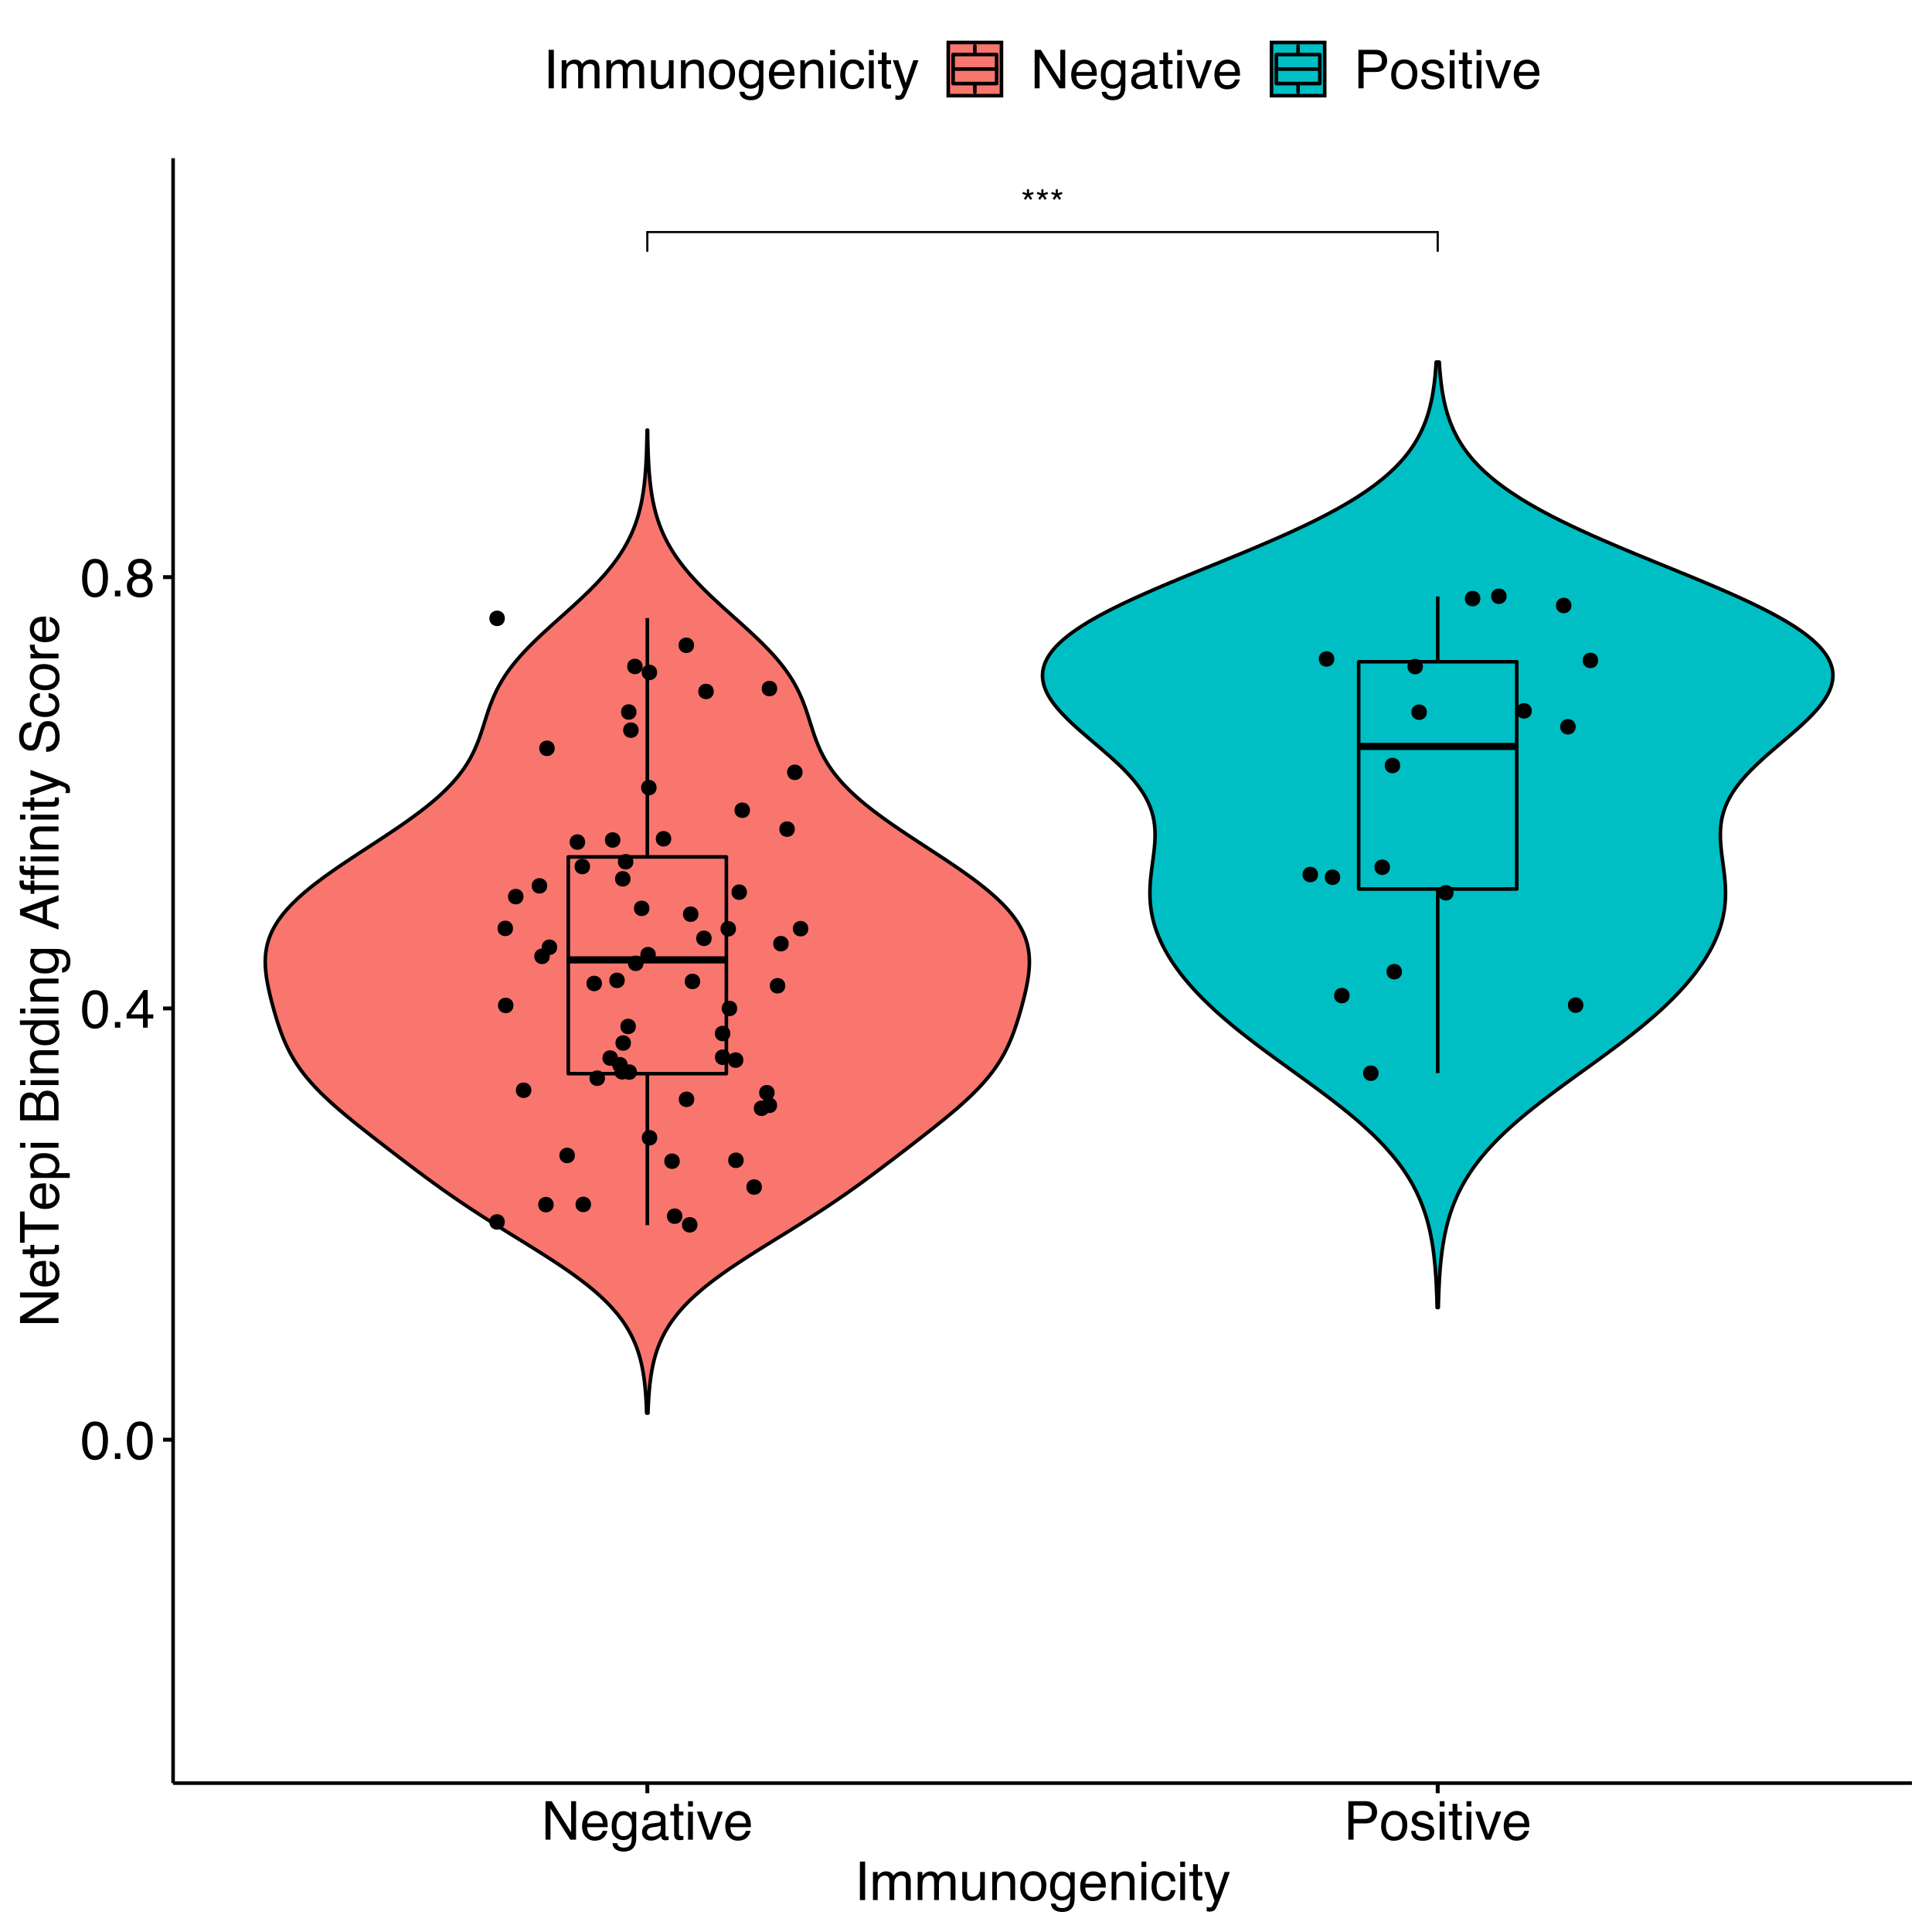 <?xml version="1.0" encoding="UTF-8"?>
<svg xmlns="http://www.w3.org/2000/svg" xmlns:xlink="http://www.w3.org/1999/xlink" width="576pt" height="576pt" viewBox="0 0 576 576" version="1.1">
<defs>
<g>
<symbol overflow="visible" id="glyph0-0">
<path style="stroke:none;" d="M 0.359 0 L 0.359 -7.922 L 6.641 -7.922 L 6.641 0 Z M 5.656 -1 L 5.656 -6.938 L 1.344 -6.938 L 1.344 -1 Z M 5.656 -1 "/>
</symbol>
<symbol overflow="visible" id="glyph0-1">
<path style="stroke:none;" d="M 2.422 -7.922 L 2.422 -6.719 L 3.609 -7.125 L 3.812 -6.531 L 2.641 -6.156 L 3.375 -5.141 L 2.844 -4.75 L 2.125 -5.797 L 1.422 -4.75 L 0.875 -5.141 L 1.609 -6.156 L 0.422 -6.531 L 0.641 -7.125 L 1.797 -6.703 L 1.797 -7.922 Z M 2.422 -7.922 "/>
</symbol>
<symbol overflow="visible" id="glyph1-0">
<path style="stroke:none;" d="M 0.516 0 L 0.516 -11.484 L 9.625 -11.484 L 9.625 0 Z M 8.188 -1.438 L 8.188 -10.047 L 1.953 -10.047 L 1.953 -1.438 Z M 8.188 -1.438 "/>
</symbol>
<symbol overflow="visible" id="glyph1-1">
<path style="stroke:none;" d="M 4.328 -11.188 C 5.773 -11.188 6.82 -10.594 7.469 -9.406 C 7.969 -8.477 8.219 -7.211 8.219 -5.609 C 8.219 -4.086 7.992 -2.832 7.547 -1.844 C 6.891 -0.406 5.816 0.312 4.328 0.312 C 2.984 0.312 1.984 -0.273 1.328 -1.453 C 0.773 -2.422 0.5 -3.727 0.5 -5.375 C 0.5 -6.645 0.664 -7.734 1 -8.641 C 1.613 -10.336 2.723 -11.188 4.328 -11.188 Z M 4.312 -0.984 C 5.039 -0.984 5.617 -1.305 6.047 -1.953 C 6.484 -2.598 6.703 -3.801 6.703 -5.562 C 6.703 -6.832 6.547 -7.875 6.234 -8.688 C 5.922 -9.508 5.316 -9.922 4.422 -9.922 C 3.586 -9.922 2.977 -9.531 2.594 -8.75 C 2.219 -7.977 2.031 -6.832 2.031 -5.312 C 2.031 -4.176 2.148 -3.258 2.391 -2.562 C 2.766 -1.508 3.406 -0.984 4.312 -0.984 Z M 4.312 -0.984 "/>
</symbol>
<symbol overflow="visible" id="glyph1-2">
<path style="stroke:none;" d="M 1.375 -1.703 L 3 -1.703 L 3 0 L 1.375 0 Z M 1.375 -1.703 "/>
</symbol>
<symbol overflow="visible" id="glyph1-3">
<path style="stroke:none;" d="M 5.297 -3.969 L 5.297 -9.031 L 1.703 -3.969 Z M 5.312 0 L 5.312 -2.734 L 0.406 -2.734 L 0.406 -4.109 L 5.531 -11.219 L 6.719 -11.219 L 6.719 -3.969 L 8.375 -3.969 L 8.375 -2.734 L 6.719 -2.734 L 6.719 0 Z M 5.312 0 "/>
</symbol>
<symbol overflow="visible" id="glyph1-4">
<path style="stroke:none;" d="M 4.359 -6.5 C 4.973 -6.5 5.453 -6.672 5.797 -7.016 C 6.148 -7.367 6.328 -7.785 6.328 -8.266 C 6.328 -8.68 6.16 -9.062 5.828 -9.406 C 5.492 -9.758 4.988 -9.938 4.312 -9.938 C 3.633 -9.938 3.145 -9.758 2.844 -9.406 C 2.539 -9.062 2.391 -8.656 2.391 -8.188 C 2.391 -7.656 2.582 -7.238 2.969 -6.938 C 3.363 -6.645 3.828 -6.5 4.359 -6.5 Z M 4.438 -0.969 C 5.094 -0.969 5.633 -1.141 6.062 -1.484 C 6.488 -1.836 6.703 -2.363 6.703 -3.062 C 6.703 -3.789 6.477 -4.344 6.031 -4.719 C 5.594 -5.094 5.031 -5.281 4.344 -5.281 C 3.664 -5.281 3.113 -5.086 2.688 -4.703 C 2.27 -4.316 2.062 -3.785 2.062 -3.109 C 2.062 -2.523 2.254 -2.02 2.641 -1.594 C 3.023 -1.176 3.625 -0.969 4.438 -0.969 Z M 2.438 -5.969 C 2.051 -6.133 1.75 -6.328 1.531 -6.547 C 1.113 -6.961 0.906 -7.504 0.906 -8.172 C 0.906 -9.004 1.207 -9.719 1.812 -10.312 C 2.414 -10.914 3.273 -11.219 4.391 -11.219 C 5.461 -11.219 6.301 -10.938 6.906 -10.375 C 7.52 -9.812 7.828 -9.148 7.828 -8.391 C 7.828 -7.691 7.648 -7.129 7.297 -6.703 C 7.098 -6.453 6.789 -6.211 6.375 -5.984 C 6.832 -5.766 7.195 -5.52 7.469 -5.25 C 7.957 -4.727 8.203 -4.051 8.203 -3.219 C 8.203 -2.227 7.867 -1.391 7.203 -0.703 C 6.547 -0.016 5.613 0.328 4.406 0.328 C 3.32 0.328 2.398 0.031 1.641 -0.562 C 0.891 -1.156 0.516 -2.016 0.516 -3.141 C 0.516 -3.805 0.676 -4.379 1 -4.859 C 1.32 -5.336 1.801 -5.707 2.438 -5.969 Z M 2.438 -5.969 "/>
</symbol>
<symbol overflow="visible" id="glyph1-5">
<path style="stroke:none;" d="M 1.219 -11.484 L 3.062 -11.484 L 8.859 -2.188 L 8.859 -11.484 L 10.328 -11.484 L 10.328 0 L 8.594 0 L 2.703 -9.297 L 2.703 0 L 1.219 0 Z M 5.672 -11.484 Z M 5.672 -11.484 "/>
</symbol>
<symbol overflow="visible" id="glyph1-6">
<path style="stroke:none;" d="M 4.516 -8.562 C 5.109 -8.562 5.68 -8.422 6.234 -8.141 C 6.797 -7.859 7.223 -7.5 7.516 -7.062 C 7.797 -6.633 7.984 -6.141 8.078 -5.578 C 8.16 -5.191 8.203 -4.578 8.203 -3.734 L 2.078 -3.734 C 2.098 -2.891 2.297 -2.207 2.672 -1.688 C 3.047 -1.176 3.629 -0.922 4.422 -0.922 C 5.148 -0.922 5.734 -1.164 6.172 -1.656 C 6.422 -1.938 6.598 -2.258 6.703 -2.625 L 8.094 -2.625 C 8.051 -2.32 7.926 -1.977 7.719 -1.594 C 7.52 -1.219 7.289 -0.91 7.031 -0.672 C 6.602 -0.254 6.078 0.023 5.453 0.172 C 5.109 0.254 4.723 0.297 4.297 0.297 C 3.254 0.297 2.367 -0.082 1.641 -0.844 C 0.922 -1.602 0.562 -2.664 0.562 -4.031 C 0.562 -5.375 0.926 -6.461 1.656 -7.297 C 2.383 -8.141 3.336 -8.562 4.516 -8.562 Z M 6.766 -4.859 C 6.703 -5.461 6.566 -5.945 6.359 -6.312 C 5.973 -6.988 5.332 -7.328 4.438 -7.328 C 3.789 -7.328 3.25 -7.094 2.812 -6.625 C 2.375 -6.164 2.141 -5.578 2.109 -4.859 Z M 4.391 -8.578 Z M 4.391 -8.578 "/>
</symbol>
<symbol overflow="visible" id="glyph1-7">
<path style="stroke:none;" d="M 3.984 -8.516 C 4.641 -8.516 5.211 -8.352 5.703 -8.031 C 5.973 -7.852 6.242 -7.586 6.516 -7.234 L 6.516 -8.297 L 7.812 -8.297 L 7.812 -0.688 C 7.812 0.383 7.656 1.227 7.344 1.844 C 6.758 2.977 5.66 3.547 4.047 3.547 C 3.141 3.547 2.379 3.344 1.766 2.938 C 1.148 2.531 0.805 1.898 0.734 1.047 L 2.172 1.047 C 2.234 1.422 2.367 1.707 2.578 1.906 C 2.891 2.219 3.391 2.375 4.078 2.375 C 5.148 2.375 5.852 1.992 6.188 1.234 C 6.383 0.785 6.477 -0.016 6.469 -1.172 C 6.188 -0.742 5.848 -0.422 5.453 -0.203 C 5.055 0.004 4.531 0.109 3.875 0.109 C 2.969 0.109 2.176 -0.211 1.5 -0.859 C 0.82 -1.504 0.484 -2.57 0.484 -4.062 C 0.484 -5.457 0.82 -6.547 1.5 -7.328 C 2.188 -8.117 3.016 -8.516 3.984 -8.516 Z M 6.516 -4.219 C 6.516 -5.258 6.301 -6.031 5.875 -6.531 C 5.445 -7.031 4.906 -7.281 4.25 -7.281 C 3.258 -7.281 2.582 -6.816 2.219 -5.891 C 2.02 -5.391 1.922 -4.738 1.922 -3.938 C 1.922 -3 2.113 -2.281 2.5 -1.781 C 2.883 -1.289 3.398 -1.047 4.047 -1.047 C 5.055 -1.047 5.766 -1.504 6.172 -2.422 C 6.398 -2.93 6.516 -3.531 6.516 -4.219 Z M 4.156 -8.578 Z M 4.156 -8.578 "/>
</symbol>
<symbol overflow="visible" id="glyph1-8">
<path style="stroke:none;" d="M 2.109 -2.234 C 2.109 -1.828 2.254 -1.504 2.547 -1.266 C 2.848 -1.035 3.203 -0.922 3.609 -0.922 C 4.109 -0.922 4.586 -1.035 5.047 -1.266 C 5.828 -1.641 6.219 -2.258 6.219 -3.125 L 6.219 -4.266 C 6.051 -4.148 5.832 -4.055 5.562 -3.984 C 5.289 -3.91 5.023 -3.859 4.766 -3.828 L 3.906 -3.719 C 3.395 -3.656 3.016 -3.551 2.766 -3.406 C 2.328 -3.156 2.109 -2.766 2.109 -2.234 Z M 5.516 -5.078 C 5.836 -5.117 6.055 -5.254 6.172 -5.484 C 6.234 -5.609 6.266 -5.785 6.266 -6.016 C 6.266 -6.492 6.094 -6.844 5.75 -7.062 C 5.406 -7.281 4.914 -7.391 4.281 -7.391 C 3.551 -7.391 3.031 -7.191 2.719 -6.797 C 2.551 -6.578 2.441 -6.25 2.391 -5.812 L 1.078 -5.812 C 1.098 -6.844 1.43 -7.562 2.078 -7.969 C 2.723 -8.375 3.469 -8.578 4.312 -8.578 C 5.301 -8.578 6.102 -8.391 6.719 -8.016 C 7.32 -7.641 7.625 -7.055 7.625 -6.266 L 7.625 -1.438 C 7.625 -1.289 7.656 -1.172 7.719 -1.078 C 7.781 -0.992 7.906 -0.953 8.094 -0.953 C 8.156 -0.953 8.223 -0.957 8.297 -0.969 C 8.379 -0.977 8.469 -0.988 8.562 -1 L 8.562 0.047 C 8.344 0.109 8.176 0.145 8.062 0.156 C 7.945 0.176 7.789 0.188 7.594 0.188 C 7.102 0.188 6.75 0.008 6.531 -0.344 C 6.414 -0.52 6.336 -0.773 6.297 -1.109 C 6.004 -0.734 5.586 -0.406 5.047 -0.125 C 4.516 0.145 3.926 0.281 3.281 0.281 C 2.508 0.281 1.875 0.047 1.375 -0.422 C 0.883 -0.898 0.641 -1.492 0.641 -2.203 C 0.641 -2.973 0.879 -3.57 1.359 -4 C 1.848 -4.426 2.488 -4.691 3.281 -4.797 Z M 4.359 -8.578 Z M 4.359 -8.578 "/>
</symbol>
<symbol overflow="visible" id="glyph1-9">
<path style="stroke:none;" d="M 1.312 -10.703 L 2.734 -10.703 L 2.734 -8.375 L 4.078 -8.375 L 4.078 -7.219 L 2.734 -7.219 L 2.734 -1.766 C 2.734 -1.473 2.832 -1.273 3.031 -1.172 C 3.145 -1.117 3.328 -1.094 3.578 -1.094 C 3.648 -1.094 3.723 -1.094 3.797 -1.094 C 3.879 -1.094 3.973 -1.098 4.078 -1.109 L 4.078 0 C 3.91 0.051 3.738 0.086 3.562 0.109 C 3.395 0.129 3.207 0.141 3 0.141 C 2.344 0.141 1.895 -0.023 1.656 -0.359 C 1.426 -0.703 1.312 -1.145 1.312 -1.688 L 1.312 -7.219 L 0.188 -7.219 L 0.188 -8.375 L 1.312 -8.375 Z M 1.312 -10.703 "/>
</symbol>
<symbol overflow="visible" id="glyph1-10">
<path style="stroke:none;" d="M 1.031 -8.328 L 2.469 -8.328 L 2.469 0 L 1.031 0 Z M 1.031 -11.484 L 2.469 -11.484 L 2.469 -9.891 L 1.031 -9.891 Z M 1.031 -11.484 "/>
</symbol>
<symbol overflow="visible" id="glyph1-11">
<path style="stroke:none;" d="M 1.719 -8.375 L 3.953 -1.562 L 6.297 -8.375 L 7.828 -8.375 L 4.672 0 L 3.172 0 L 0.094 -8.375 Z M 1.719 -8.375 "/>
</symbol>
<symbol overflow="visible" id="glyph1-12">
<path style="stroke:none;" d="M 1.375 -11.484 L 6.531 -11.484 C 7.551 -11.484 8.375 -11.191 9 -10.609 C 9.625 -10.035 9.938 -9.227 9.938 -8.188 C 9.938 -7.289 9.656 -6.508 9.094 -5.844 C 8.539 -5.188 7.688 -4.859 6.531 -4.859 L 2.922 -4.859 L 2.922 0 L 1.375 0 Z M 8.375 -8.188 C 8.375 -9.031 8.062 -9.602 7.438 -9.906 C 7.094 -10.062 6.617 -10.141 6.016 -10.141 L 2.922 -10.141 L 2.922 -6.172 L 6.016 -6.172 C 6.711 -6.172 7.281 -6.316 7.719 -6.609 C 8.156 -6.91 8.375 -7.438 8.375 -8.188 Z M 8.375 -8.188 "/>
</symbol>
<symbol overflow="visible" id="glyph1-13">
<path style="stroke:none;" d="M 4.359 -0.906 C 5.285 -0.906 5.922 -1.258 6.266 -1.969 C 6.617 -2.676 6.797 -3.461 6.797 -4.328 C 6.797 -5.109 6.672 -5.742 6.422 -6.234 C 6.023 -7.004 5.344 -7.391 4.375 -7.391 C 3.508 -7.391 2.879 -7.062 2.484 -6.406 C 2.098 -5.75 1.906 -4.957 1.906 -4.031 C 1.906 -3.133 2.098 -2.391 2.484 -1.797 C 2.879 -1.203 3.504 -0.906 4.359 -0.906 Z M 4.406 -8.609 C 5.488 -8.609 6.398 -8.25 7.141 -7.531 C 7.891 -6.812 8.266 -5.754 8.266 -4.359 C 8.266 -3.016 7.938 -1.898 7.281 -1.016 C 6.625 -0.129 5.602 0.312 4.219 0.312 C 3.07 0.312 2.16 -0.078 1.484 -0.859 C 0.805 -1.641 0.469 -2.688 0.469 -4 C 0.469 -5.406 0.82 -6.523 1.531 -7.359 C 2.25 -8.191 3.207 -8.609 4.406 -8.609 Z M 4.359 -8.578 Z M 4.359 -8.578 "/>
</symbol>
<symbol overflow="visible" id="glyph1-14">
<path style="stroke:none;" d="M 1.875 -2.625 C 1.914 -2.156 2.031 -1.797 2.219 -1.547 C 2.57 -1.098 3.188 -0.875 4.062 -0.875 C 4.582 -0.875 5.039 -0.984 5.438 -1.203 C 5.832 -1.43 6.031 -1.785 6.031 -2.266 C 6.031 -2.617 5.875 -2.891 5.562 -3.078 C 5.352 -3.191 4.953 -3.328 4.359 -3.484 L 3.234 -3.766 C 2.523 -3.941 2 -4.141 1.656 -4.359 C 1.051 -4.734 0.75 -5.258 0.75 -5.938 C 0.75 -6.727 1.035 -7.367 1.609 -7.859 C 2.18 -8.348 2.945 -8.594 3.906 -8.594 C 5.164 -8.594 6.078 -8.223 6.641 -7.484 C 6.984 -7.016 7.148 -6.508 7.141 -5.969 L 5.812 -5.969 C 5.789 -6.281 5.68 -6.566 5.484 -6.828 C 5.16 -7.203 4.598 -7.391 3.797 -7.391 C 3.266 -7.391 2.863 -7.285 2.594 -7.078 C 2.32 -6.879 2.188 -6.613 2.188 -6.281 C 2.188 -5.914 2.363 -5.625 2.719 -5.406 C 2.926 -5.27 3.234 -5.156 3.641 -5.062 L 4.578 -4.828 C 5.586 -4.586 6.266 -4.352 6.609 -4.125 C 7.148 -3.758 7.422 -3.191 7.422 -2.422 C 7.422 -1.68 7.141 -1.035 6.578 -0.484 C 6.016 0.055 5.156 0.328 4 0.328 C 2.75 0.328 1.863 0.047 1.344 -0.516 C 0.832 -1.086 0.555 -1.789 0.516 -2.625 Z M 3.953 -8.578 Z M 3.953 -8.578 "/>
</symbol>
<symbol overflow="visible" id="glyph1-15">
<path style="stroke:none;" d="M 1.578 -11.484 L 3.141 -11.484 L 3.141 0 L 1.578 0 Z M 1.578 -11.484 "/>
</symbol>
<symbol overflow="visible" id="glyph1-16">
<path style="stroke:none;" d="M 1.031 -8.375 L 2.422 -8.375 L 2.422 -7.188 C 2.754 -7.594 3.055 -7.891 3.328 -8.078 C 3.797 -8.398 4.32 -8.562 4.906 -8.562 C 5.57 -8.562 6.109 -8.395 6.516 -8.062 C 6.742 -7.875 6.953 -7.598 7.141 -7.234 C 7.453 -7.68 7.816 -8.016 8.234 -8.234 C 8.66 -8.453 9.141 -8.562 9.672 -8.562 C 10.797 -8.562 11.562 -8.156 11.969 -7.344 C 12.188 -6.906 12.297 -6.316 12.297 -5.578 L 12.297 0 L 10.828 0 L 10.828 -5.812 C 10.828 -6.375 10.688 -6.758 10.406 -6.969 C 10.133 -7.176 9.797 -7.281 9.391 -7.281 C 8.836 -7.281 8.363 -7.094 7.969 -6.719 C 7.57 -6.352 7.375 -5.738 7.375 -4.875 L 7.375 0 L 5.938 0 L 5.938 -5.469 C 5.938 -6.031 5.867 -6.441 5.734 -6.703 C 5.523 -7.098 5.129 -7.297 4.547 -7.297 C 4.016 -7.297 3.531 -7.086 3.094 -6.672 C 2.656 -6.266 2.438 -5.52 2.438 -4.438 L 2.438 0 L 1.031 0 Z M 1.031 -8.375 "/>
</symbol>
<symbol overflow="visible" id="glyph1-17">
<path style="stroke:none;" d="M 2.438 -8.375 L 2.438 -2.812 C 2.438 -2.383 2.504 -2.035 2.641 -1.766 C 2.891 -1.266 3.359 -1.016 4.047 -1.016 C 5.023 -1.016 5.691 -1.453 6.047 -2.328 C 6.234 -2.797 6.328 -3.441 6.328 -4.266 L 6.328 -8.375 L 7.734 -8.375 L 7.734 0 L 6.406 0 L 6.422 -1.234 C 6.242 -0.922 6.02 -0.656 5.75 -0.438 C 5.207 0.008 4.555 0.234 3.797 0.234 C 2.598 0.234 1.785 -0.164 1.359 -0.969 C 1.117 -1.395 1 -1.969 1 -2.688 L 1 -8.375 Z M 4.375 -8.578 Z M 4.375 -8.578 "/>
</symbol>
<symbol overflow="visible" id="glyph1-18">
<path style="stroke:none;" d="M 1.031 -8.375 L 2.375 -8.375 L 2.375 -7.188 C 2.77 -7.676 3.188 -8.023 3.625 -8.234 C 4.07 -8.453 4.566 -8.562 5.109 -8.562 C 6.297 -8.562 7.098 -8.145 7.516 -7.312 C 7.742 -6.863 7.859 -6.219 7.859 -5.375 L 7.859 0 L 6.422 0 L 6.422 -5.281 C 6.422 -5.789 6.348 -6.203 6.203 -6.516 C 5.953 -7.035 5.5 -7.297 4.844 -7.297 C 4.508 -7.297 4.234 -7.258 4.016 -7.188 C 3.629 -7.07 3.289 -6.844 3 -6.5 C 2.77 -6.227 2.617 -5.941 2.547 -5.641 C 2.473 -5.348 2.438 -4.93 2.438 -4.391 L 2.438 0 L 1.031 0 Z M 4.344 -8.578 Z M 4.344 -8.578 "/>
</symbol>
<symbol overflow="visible" id="glyph1-19">
<path style="stroke:none;" d="M 4.266 -8.609 C 5.203 -8.609 5.969 -8.379 6.562 -7.922 C 7.156 -7.461 7.508 -6.676 7.625 -5.562 L 6.266 -5.562 C 6.18 -6.07 5.988 -6.5 5.688 -6.844 C 5.395 -7.188 4.922 -7.359 4.266 -7.359 C 3.367 -7.359 2.727 -6.922 2.344 -6.047 C 2.094 -5.473 1.969 -4.77 1.969 -3.938 C 1.969 -3.102 2.145 -2.398 2.5 -1.828 C 2.852 -1.254 3.41 -0.969 4.172 -0.969 C 4.754 -0.969 5.211 -1.145 5.547 -1.5 C 5.891 -1.852 6.129 -2.344 6.266 -2.969 L 7.625 -2.969 C 7.469 -1.852 7.078 -1.035 6.453 -0.516 C 5.828 -0.004 5.031 0.25 4.062 0.25 C 2.969 0.25 2.094 -0.148 1.438 -0.953 C 0.789 -1.754 0.469 -2.754 0.469 -3.953 C 0.469 -5.422 0.82 -6.562 1.531 -7.375 C 2.25 -8.195 3.16 -8.609 4.266 -8.609 Z M 4.047 -8.578 Z M 4.047 -8.578 "/>
</symbol>
<symbol overflow="visible" id="glyph1-20">
<path style="stroke:none;" d="M 6.266 -8.375 L 7.812 -8.375 C 7.613 -7.832 7.176 -6.609 6.5 -4.703 C 5.988 -3.266 5.562 -2.094 5.219 -1.188 C 4.406 0.957 3.832 2.266 3.5 2.734 C 3.164 3.203 2.594 3.438 1.781 3.438 C 1.582 3.438 1.426 3.426 1.312 3.406 C 1.207 3.395 1.078 3.367 0.922 3.328 L 0.922 2.047 C 1.172 2.109 1.348 2.145 1.453 2.156 C 1.566 2.176 1.664 2.188 1.75 2.188 C 2.008 2.188 2.195 2.145 2.312 2.062 C 2.438 1.977 2.539 1.875 2.625 1.75 C 2.656 1.707 2.75 1.492 2.906 1.109 C 3.07 0.723 3.191 0.438 3.266 0.25 L 0.172 -8.375 L 1.766 -8.375 L 4 -1.562 Z M 4 -8.578 Z M 4 -8.578 "/>
</symbol>
<symbol overflow="visible" id="glyph2-0">
<path style="stroke:none;" d="M 0 -0.516 L -11.484 -0.516 L -11.484 -9.625 L 0 -9.625 Z M -1.438 -8.188 L -10.047 -8.188 L -10.047 -1.953 L -1.438 -1.953 Z M -1.438 -8.188 "/>
</symbol>
<symbol overflow="visible" id="glyph2-1">
<path style="stroke:none;" d="M -11.484 -1.219 L -11.484 -3.062 L -2.188 -8.859 L -11.484 -8.859 L -11.484 -10.328 L 0 -10.328 L 0 -8.594 L -9.297 -2.703 L 0 -2.703 L 0 -1.219 Z M -11.484 -5.672 Z M -11.484 -5.672 "/>
</symbol>
<symbol overflow="visible" id="glyph2-2">
<path style="stroke:none;" d="M -8.562 -4.516 C -8.562 -5.109 -8.422 -5.68 -8.141 -6.234 C -7.859 -6.797 -7.5 -7.223 -7.062 -7.516 C -6.633 -7.797 -6.141 -7.984 -5.578 -8.078 C -5.191 -8.16 -4.578 -8.203 -3.734 -8.203 L -3.734 -2.078 C -2.891 -2.098 -2.207 -2.297 -1.688 -2.672 C -1.176 -3.047 -0.922 -3.629 -0.922 -4.422 C -0.922 -5.148 -1.164 -5.734 -1.656 -6.172 C -1.938 -6.422 -2.258 -6.598 -2.625 -6.703 L -2.625 -8.094 C -2.32 -8.051 -1.977 -7.926 -1.594 -7.719 C -1.219 -7.52 -0.91 -7.289 -0.672 -7.031 C -0.254 -6.602 0.023 -6.078 0.172 -5.453 C 0.254 -5.109 0.297 -4.723 0.297 -4.297 C 0.297 -3.254 -0.082 -2.367 -0.844 -1.641 C -1.602 -0.922 -2.664 -0.562 -4.031 -0.562 C -5.375 -0.562 -6.461 -0.926 -7.297 -1.656 C -8.141 -2.383 -8.562 -3.336 -8.562 -4.516 Z M -4.859 -6.766 C -5.461 -6.703 -5.945 -6.566 -6.312 -6.359 C -6.988 -5.973 -7.328 -5.332 -7.328 -4.438 C -7.328 -3.789 -7.094 -3.25 -6.625 -2.812 C -6.164 -2.375 -5.578 -2.141 -4.859 -2.109 Z M -8.578 -4.391 Z M -8.578 -4.391 "/>
</symbol>
<symbol overflow="visible" id="glyph2-3">
<path style="stroke:none;" d="M -10.703 -1.312 L -10.703 -2.734 L -8.375 -2.734 L -8.375 -4.078 L -7.219 -4.078 L -7.219 -2.734 L -1.766 -2.734 C -1.473 -2.734 -1.273 -2.832 -1.172 -3.031 C -1.117 -3.145 -1.094 -3.328 -1.094 -3.578 C -1.094 -3.648 -1.094 -3.723 -1.094 -3.797 C -1.094 -3.879 -1.098 -3.973 -1.109 -4.078 L 0 -4.078 C 0.051 -3.91 0.086 -3.738 0.109 -3.562 C 0.129 -3.395 0.141 -3.207 0.141 -3 C 0.141 -2.344 -0.023 -1.895 -0.359 -1.656 C -0.703 -1.426 -1.145 -1.312 -1.688 -1.312 L -7.219 -1.312 L -7.219 -0.188 L -8.375 -0.188 L -8.375 -1.312 Z M -10.703 -1.312 "/>
</symbol>
<symbol overflow="visible" id="glyph2-4">
<path style="stroke:none;" d="M -11.484 -9.578 L -10.109 -9.578 L -10.109 -5.703 L 0 -5.703 L 0 -4.125 L -10.109 -4.125 L -10.109 -0.266 L -11.484 -0.266 Z M -11.484 -9.578 "/>
</symbol>
<symbol overflow="visible" id="glyph2-5">
<path style="stroke:none;" d="M -0.953 -4.562 C -0.953 -5.219 -1.223 -5.766 -1.766 -6.203 C -2.316 -6.641 -3.141 -6.859 -4.234 -6.859 C -4.898 -6.859 -5.473 -6.758 -5.953 -6.562 C -6.879 -6.195 -7.344 -5.531 -7.344 -4.562 C -7.344 -3.594 -6.852 -2.926 -5.875 -2.562 C -5.352 -2.375 -4.691 -2.281 -3.891 -2.281 C -3.242 -2.281 -2.695 -2.375 -2.25 -2.562 C -1.383 -2.926 -0.953 -3.594 -0.953 -4.562 Z M -8.328 -0.922 L -8.328 -2.297 L -7.219 -2.297 C -7.602 -2.578 -7.898 -2.883 -8.109 -3.219 C -8.422 -3.688 -8.578 -4.242 -8.578 -4.891 C -8.578 -5.836 -8.211 -6.641 -7.484 -7.297 C -6.754 -7.961 -5.719 -8.297 -4.375 -8.297 C -2.551 -8.297 -1.25 -7.816 -0.469 -6.859 C 0.031 -6.254 0.281 -5.551 0.281 -4.75 C 0.281 -4.125 0.141 -3.598 -0.141 -3.172 C -0.297 -2.922 -0.562 -2.641 -0.938 -2.328 L 3.344 -2.328 L 3.344 -0.922 Z M -8.328 -0.922 "/>
</symbol>
<symbol overflow="visible" id="glyph2-6">
<path style="stroke:none;" d="M -8.328 -1.031 L -8.328 -2.469 L 0 -2.469 L 0 -1.031 Z M -11.484 -1.031 L -11.484 -2.469 L -9.891 -2.469 L -9.891 -1.031 Z M -11.484 -1.031 "/>
</symbol>
<symbol overflow="visible" id="glyph2-7">
<path style="stroke:none;" d=""/>
</symbol>
<symbol overflow="visible" id="glyph2-8">
<path style="stroke:none;" d="M -6.625 -5.531 C -6.625 -6.188 -6.719 -6.695 -6.906 -7.062 C -7.188 -7.633 -7.703 -7.922 -8.453 -7.922 C -9.203 -7.922 -9.707 -7.617 -9.969 -7.016 C -10.113 -6.672 -10.188 -6.16 -10.188 -5.484 L -10.188 -2.703 L -6.625 -2.703 Z M -1.328 -6.062 C -1.328 -7.008 -1.602 -7.688 -2.156 -8.094 C -2.508 -8.352 -2.93 -8.484 -3.422 -8.484 C -4.254 -8.484 -4.82 -8.109 -5.125 -7.359 C -5.289 -6.961 -5.375 -6.441 -5.375 -5.797 L -5.375 -2.703 L -1.328 -2.703 Z M -11.484 -1.188 L -11.484 -6.109 C -11.484 -7.453 -11.082 -8.41 -10.281 -8.984 C -9.801 -9.316 -9.254 -9.484 -8.641 -9.484 C -7.91 -9.484 -7.316 -9.273 -6.859 -8.859 C -6.609 -8.648 -6.383 -8.344 -6.188 -7.938 C -5.957 -8.531 -5.703 -8.973 -5.422 -9.266 C -4.922 -9.773 -4.234 -10.031 -3.359 -10.031 C -2.617 -10.031 -1.945 -9.801 -1.344 -9.344 C -0.445 -8.645 0 -7.539 0 -6.031 L 0 -1.188 Z M -11.484 -1.188 "/>
</symbol>
<symbol overflow="visible" id="glyph2-9">
<path style="stroke:none;" d="M -8.375 -1.031 L -8.375 -2.375 L -7.188 -2.375 C -7.676 -2.77 -8.023 -3.188 -8.234 -3.625 C -8.453 -4.07 -8.562 -4.566 -8.562 -5.109 C -8.562 -6.297 -8.145 -7.098 -7.312 -7.516 C -6.863 -7.742 -6.219 -7.859 -5.375 -7.859 L 0 -7.859 L 0 -6.422 L -5.281 -6.422 C -5.789 -6.422 -6.203 -6.348 -6.516 -6.203 C -7.035 -5.953 -7.297 -5.5 -7.297 -4.844 C -7.297 -4.508 -7.258 -4.234 -7.188 -4.016 C -7.07 -3.629 -6.844 -3.289 -6.5 -3 C -6.227 -2.77 -5.941 -2.617 -5.641 -2.547 C -5.348 -2.473 -4.93 -2.438 -4.391 -2.438 L 0 -2.438 L 0 -1.031 Z M -8.578 -4.344 Z M -8.578 -4.344 "/>
</symbol>
<symbol overflow="visible" id="glyph2-10">
<path style="stroke:none;" d="M -4.094 -1.922 C -3.195 -1.922 -2.445 -2.109 -1.844 -2.484 C -1.238 -2.867 -0.938 -3.484 -0.938 -4.328 C -0.938 -4.973 -1.211 -5.504 -1.766 -5.922 C -2.328 -6.348 -3.133 -6.562 -4.188 -6.562 C -5.238 -6.562 -6.02 -6.344 -6.531 -5.906 C -7.039 -5.477 -7.297 -4.945 -7.297 -4.312 C -7.297 -3.602 -7.023 -3.023 -6.484 -2.578 C -5.941 -2.141 -5.145 -1.922 -4.094 -1.922 Z M -8.516 -4.047 C -8.516 -4.68 -8.379 -5.219 -8.109 -5.656 C -7.953 -5.906 -7.68 -6.188 -7.297 -6.5 L -11.516 -6.5 L -11.516 -7.859 L 0 -7.859 L 0 -6.594 L -1.172 -6.594 C -0.648 -6.258 -0.273 -5.867 -0.047 -5.422 C 0.18 -4.973 0.297 -4.461 0.297 -3.891 C 0.297 -2.953 -0.094 -2.141 -0.875 -1.453 C -1.664 -0.773 -2.711 -0.438 -4.016 -0.438 C -5.234 -0.438 -6.285 -0.75 -7.172 -1.375 C -8.066 -2 -8.516 -2.891 -8.516 -4.047 Z M -8.516 -4.047 "/>
</symbol>
<symbol overflow="visible" id="glyph2-11">
<path style="stroke:none;" d="M -8.516 -3.984 C -8.516 -4.641 -8.352 -5.211 -8.031 -5.703 C -7.852 -5.973 -7.586 -6.242 -7.234 -6.516 L -8.297 -6.516 L -8.297 -7.812 L -0.688 -7.812 C 0.383 -7.812 1.227 -7.656 1.844 -7.344 C 2.977 -6.758 3.547 -5.66 3.547 -4.047 C 3.547 -3.141 3.344 -2.379 2.938 -1.766 C 2.531 -1.148 1.898 -0.805 1.047 -0.734 L 1.047 -2.172 C 1.422 -2.234 1.707 -2.367 1.906 -2.578 C 2.219 -2.891 2.375 -3.391 2.375 -4.078 C 2.375 -5.148 1.992 -5.852 1.234 -6.188 C 0.785 -6.383 -0.016 -6.477 -1.172 -6.469 C -0.742 -6.188 -0.422 -5.848 -0.203 -5.453 C 0.004 -5.055 0.109 -4.531 0.109 -3.875 C 0.109 -2.969 -0.211 -2.176 -0.859 -1.5 C -1.504 -0.82 -2.57 -0.484 -4.062 -0.484 C -5.457 -0.484 -6.547 -0.82 -7.328 -1.5 C -8.117 -2.188 -8.516 -3.016 -8.516 -3.984 Z M -4.219 -6.516 C -5.258 -6.516 -6.031 -6.301 -6.531 -5.875 C -7.031 -5.445 -7.281 -4.906 -7.281 -4.25 C -7.281 -3.258 -6.816 -2.582 -5.891 -2.219 C -5.391 -2.02 -4.738 -1.922 -3.938 -1.922 C -3 -1.922 -2.281 -2.113 -1.781 -2.5 C -1.289 -2.883 -1.047 -3.398 -1.047 -4.047 C -1.047 -5.055 -1.504 -5.766 -2.422 -6.172 C -2.93 -6.398 -3.531 -6.516 -4.219 -6.516 Z M -8.578 -4.156 Z M -8.578 -4.156 "/>
</symbol>
<symbol overflow="visible" id="glyph2-12">
<path style="stroke:none;" d="M -4.703 -7.109 L -9.781 -5.375 L -4.703 -3.516 Z M -11.484 -4.562 L -11.484 -6.312 L 0 -10.484 L 0 -8.781 L -3.438 -7.609 L -3.438 -3.078 L 0 -1.828 L 0 -0.234 Z M -11.484 -4.562 "/>
</symbol>
<symbol overflow="visible" id="glyph2-13">
<path style="stroke:none;" d="M -9.641 -1.391 C -10.223 -1.41 -10.648 -1.508 -10.922 -1.688 C -11.398 -2.02 -11.641 -2.656 -11.641 -3.594 C -11.641 -3.676 -11.633 -3.766 -11.625 -3.859 C -11.625 -3.953 -11.617 -4.062 -11.609 -4.188 L -10.328 -4.188 C -10.336 -4.039 -10.344 -3.93 -10.344 -3.859 C -10.352 -3.797 -10.359 -3.738 -10.359 -3.688 C -10.359 -3.258 -10.242 -3.004 -10.016 -2.922 C -9.797 -2.836 -9.234 -2.797 -8.328 -2.797 L -8.328 -4.188 L -7.219 -4.188 L -7.219 -2.781 L 0 -2.781 L 0 -1.391 L -7.219 -1.391 L -7.219 -0.219 L -8.328 -0.219 L -8.328 -1.391 Z M -9.641 -1.391 "/>
</symbol>
<symbol overflow="visible" id="glyph2-14">
<path style="stroke:none;" d="M -8.375 -6.266 L -8.375 -7.812 C -7.832 -7.613 -6.609 -7.176 -4.703 -6.5 C -3.266 -5.988 -2.094 -5.562 -1.188 -5.219 C 0.957 -4.406 2.266 -3.832 2.734 -3.5 C 3.203 -3.164 3.438 -2.594 3.438 -1.781 C 3.438 -1.582 3.426 -1.426 3.406 -1.312 C 3.395 -1.207 3.367 -1.078 3.328 -0.922 L 2.047 -0.922 C 2.109 -1.172 2.145 -1.348 2.156 -1.453 C 2.176 -1.566 2.188 -1.664 2.188 -1.75 C 2.188 -2.008 2.145 -2.195 2.062 -2.312 C 1.977 -2.438 1.875 -2.539 1.75 -2.625 C 1.707 -2.656 1.492 -2.75 1.109 -2.906 C 0.723 -3.07 0.438 -3.191 0.25 -3.266 L -8.375 -0.172 L -8.375 -1.766 L -1.562 -4 Z M -8.578 -4 Z M -8.578 -4 "/>
</symbol>
<symbol overflow="visible" id="glyph2-15">
<path style="stroke:none;" d="M -3.703 -2.234 C -3.055 -2.273 -2.531 -2.43 -2.125 -2.703 C -1.363 -3.211 -0.984 -4.117 -0.984 -5.422 C -0.984 -6.004 -1.066 -6.535 -1.234 -7.016 C -1.555 -7.941 -2.133 -8.406 -2.969 -8.406 C -3.594 -8.406 -4.035 -8.211 -4.297 -7.828 C -4.555 -7.43 -4.785 -6.812 -4.984 -5.969 L -5.328 -4.406 C -5.555 -3.395 -5.812 -2.676 -6.094 -2.25 C -6.57 -1.52 -7.285 -1.156 -8.234 -1.156 C -9.266 -1.156 -10.109 -1.508 -10.766 -2.219 C -11.43 -2.938 -11.766 -3.953 -11.766 -5.266 C -11.766 -6.461 -11.473 -7.484 -10.891 -8.328 C -10.316 -9.172 -9.391 -9.594 -8.109 -9.594 L -8.109 -8.125 C -8.723 -8.051 -9.195 -7.883 -9.531 -7.625 C -10.125 -7.156 -10.422 -6.352 -10.422 -5.219 C -10.422 -4.301 -10.227 -3.641 -9.844 -3.234 C -9.457 -2.836 -9.008 -2.641 -8.5 -2.641 C -7.938 -2.641 -7.523 -2.875 -7.266 -3.344 C -7.098 -3.645 -6.891 -4.336 -6.641 -5.422 L -6.281 -7.031 C -6.102 -7.812 -5.859 -8.41 -5.547 -8.828 C -5.016 -9.555 -4.238 -9.922 -3.219 -9.922 C -1.945 -9.922 -1.035 -9.457 -0.484 -8.531 C 0.066 -7.613 0.344 -6.539 0.344 -5.312 C 0.344 -3.883 -0.023 -2.77 -0.766 -1.969 C -1.484 -1.156 -2.461 -0.758 -3.703 -0.781 Z M -11.797 -5.375 Z M -11.797 -5.375 "/>
</symbol>
<symbol overflow="visible" id="glyph2-16">
<path style="stroke:none;" d="M -8.609 -4.266 C -8.609 -5.203 -8.379 -5.969 -7.922 -6.562 C -7.461 -7.156 -6.676 -7.508 -5.562 -7.625 L -5.562 -6.266 C -6.07 -6.18 -6.5 -5.988 -6.844 -5.688 C -7.188 -5.395 -7.359 -4.922 -7.359 -4.266 C -7.359 -3.367 -6.922 -2.727 -6.047 -2.344 C -5.473 -2.094 -4.77 -1.969 -3.938 -1.969 C -3.102 -1.969 -2.398 -2.145 -1.828 -2.5 C -1.254 -2.852 -0.969 -3.41 -0.969 -4.172 C -0.969 -4.754 -1.145 -5.211 -1.5 -5.547 C -1.852 -5.891 -2.344 -6.129 -2.969 -6.266 L -2.969 -7.625 C -1.852 -7.469 -1.035 -7.078 -0.516 -6.453 C -0.004 -5.828 0.25 -5.031 0.25 -4.062 C 0.25 -2.969 -0.148 -2.094 -0.953 -1.438 C -1.754 -0.789 -2.754 -0.469 -3.953 -0.469 C -5.422 -0.469 -6.562 -0.82 -7.375 -1.531 C -8.195 -2.25 -8.609 -3.16 -8.609 -4.266 Z M -8.578 -4.047 Z M -8.578 -4.047 "/>
</symbol>
<symbol overflow="visible" id="glyph2-17">
<path style="stroke:none;" d="M -0.906 -4.359 C -0.906 -5.285 -1.258 -5.922 -1.969 -6.266 C -2.676 -6.617 -3.461 -6.797 -4.328 -6.797 C -5.109 -6.797 -5.742 -6.672 -6.234 -6.422 C -7.004 -6.023 -7.391 -5.344 -7.391 -4.375 C -7.391 -3.508 -7.062 -2.879 -6.406 -2.484 C -5.75 -2.098 -4.957 -1.906 -4.031 -1.906 C -3.133 -1.906 -2.391 -2.098 -1.797 -2.484 C -1.203 -2.879 -0.906 -3.504 -0.906 -4.359 Z M -8.609 -4.406 C -8.609 -5.488 -8.25 -6.398 -7.531 -7.141 C -6.812 -7.891 -5.754 -8.266 -4.359 -8.266 C -3.016 -8.266 -1.898 -7.938 -1.016 -7.281 C -0.129 -6.625 0.312 -5.602 0.312 -4.219 C 0.312 -3.07 -0.078 -2.16 -0.859 -1.484 C -1.641 -0.805 -2.688 -0.469 -4 -0.469 C -5.406 -0.469 -6.523 -0.82 -7.359 -1.531 C -8.191 -2.25 -8.609 -3.207 -8.609 -4.406 Z M -8.578 -4.359 Z M -8.578 -4.359 "/>
</symbol>
<symbol overflow="visible" id="glyph2-18">
<path style="stroke:none;" d="M -8.375 -1.078 L -8.375 -2.406 L -6.922 -2.406 C -7.203 -2.52 -7.547 -2.789 -7.953 -3.219 C -8.359 -3.645 -8.562 -4.133 -8.562 -4.688 C -8.562 -4.719 -8.555 -4.766 -8.547 -4.828 C -8.547 -4.891 -8.535 -4.992 -8.516 -5.141 L -7.031 -5.141 C -7.051 -5.055 -7.062 -4.977 -7.062 -4.906 C -7.07 -4.844 -7.078 -4.77 -7.078 -4.688 C -7.078 -3.977 -6.848 -3.43 -6.391 -3.047 C -5.93 -2.672 -5.406 -2.484 -4.812 -2.484 L 0 -2.484 L 0 -1.078 Z M -8.375 -1.078 "/>
</symbol>
</g>
<clipPath id="clip1">
  <path d="M 51.605 47.168 L 570.023 47.168 L 570.023 531.621 L 51.605 531.621 Z M 51.605 47.168 "/>
</clipPath>
</defs>
<g id="surface174">
<rect x="0" y="0" width="576" height="576" style="fill:rgb(100%,100%,100%);fill-opacity:1;stroke:none;"/>
<rect x="0" y="0" width="576" height="576" style="fill:rgb(100%,100%,100%);fill-opacity:1;stroke:none;"/>
<path style="fill:none;stroke-width:1.164;stroke-linecap:round;stroke-linejoin:round;stroke:rgb(100%,100%,100%);stroke-opacity:1;stroke-miterlimit:10;" d="M 0 576 L 576 576 L 576 0 L 0 0 Z M 0 576 "/>
<g clip-path="url(#clip1)" clip-rule="nonzero">
<path style=" stroke:none;fill-rule:nonzero;fill:rgb(100%,100%,100%);fill-opacity:1;" d="M 51.605 531.621 L 570.023 531.621 L 570.023 47.168 L 51.605 47.168 Z M 51.605 531.621 "/>
</g>
<path style="fill-rule:nonzero;fill:rgb(97.255%,46.275%,42.745%);fill-opacity:1;stroke-width:1.067;stroke-linecap:round;stroke-linejoin:round;stroke:rgb(0%,0%,0%);stroke-opacity:1;stroke-miterlimit:10;" d="M 192.793 421.301 L 192.773 420.727 L 192.727 419.578 L 192.703 419.008 L 192.676 418.434 L 192.613 417.285 L 192.535 416.137 L 192.496 415.566 L 192.402 414.418 L 192.348 413.844 L 192.289 413.27 L 192.23 412.699 L 192.164 412.125 L 192.094 411.551 L 192.02 410.977 L 191.938 410.402 L 191.848 409.828 L 191.758 409.258 L 191.656 408.684 L 191.551 408.109 L 191.438 407.535 L 191.316 406.961 L 191.188 406.391 L 191.051 405.816 L 190.906 405.242 L 190.75 404.668 L 190.586 404.094 L 190.414 403.52 L 190.227 402.949 L 190.035 402.375 L 189.828 401.801 L 189.609 401.227 L 189.383 400.652 L 189.141 400.082 L 188.887 399.508 L 188.621 398.934 L 188.34 398.359 L 188.047 397.785 L 187.742 397.211 L 187.418 396.641 L 187.078 396.066 L 186.73 395.492 L 186.359 394.918 L 185.977 394.344 L 185.582 393.773 L 185.164 393.199 L 184.73 392.625 L 184.285 392.051 L 183.816 391.477 L 183.332 390.902 L 182.836 390.332 L 182.316 389.758 L 181.781 389.184 L 181.23 388.609 L 180.66 388.035 L 180.07 387.465 L 179.473 386.891 L 178.848 386.316 L 178.207 385.742 L 177.559 385.168 L 176.883 384.594 L 176.195 384.023 L 175.492 383.449 L 174.77 382.875 L 174.035 382.301 L 173.289 381.727 L 172.52 381.156 L 171.742 380.582 L 170.953 380.008 L 170.145 379.434 L 169.324 378.859 L 168.496 378.285 L 167.652 377.715 L 166.801 377.141 L 165.941 376.566 L 165.07 375.992 L 164.191 375.418 L 163.305 374.848 L 161.508 373.699 L 160.602 373.125 L 159.688 372.551 L 158.77 371.977 L 157.852 371.406 L 156.93 370.832 L 154.152 369.109 L 153.223 368.539 L 151.371 367.391 L 149.527 366.242 L 148.609 365.668 L 147.695 365.098 L 146.785 364.523 L 145.879 363.949 L 144.977 363.375 L 144.078 362.801 L 143.188 362.23 L 142.301 361.656 L 141.422 361.082 L 140.547 360.508 L 139.68 359.934 L 138.816 359.359 L 137.961 358.789 L 137.113 358.215 L 136.27 357.641 L 135.434 357.066 L 134.602 356.492 L 133.781 355.922 L 132.961 355.348 L 132.148 354.773 L 131.344 354.199 L 130.543 353.625 L 129.746 353.051 L 128.953 352.48 L 128.168 351.906 L 126.605 350.758 L 125.832 350.184 L 125.062 349.613 L 123.531 348.465 L 122.008 347.316 L 121.254 346.742 L 120.496 346.172 L 119.746 345.598 L 118.992 345.023 L 118.242 344.449 L 117.496 343.875 L 116.746 343.305 L 116 342.73 L 113.031 340.434 L 112.293 339.863 L 111.555 339.289 L 110.82 338.715 L 110.09 338.141 L 109.355 337.566 L 108.629 336.996 L 107.184 335.848 L 105.754 334.699 L 105.047 334.125 L 104.344 333.555 L 102.953 332.406 L 101.594 331.258 L 100.926 330.688 L 100.266 330.113 L 99.613 329.539 L 98.969 328.965 L 98.336 328.391 L 97.715 327.816 L 97.102 327.246 L 96.5 326.672 L 95.91 326.098 L 95.332 325.523 L 94.77 324.949 L 94.215 324.379 L 93.676 323.805 L 93.152 323.23 L 92.637 322.656 L 92.137 322.082 L 91.652 321.508 L 91.18 320.938 L 90.723 320.363 L 90.281 319.789 L 89.848 319.215 L 89.434 318.641 L 89.031 318.066 L 88.641 317.496 L 88.266 316.922 L 87.902 316.348 L 87.551 315.773 L 87.215 315.199 L 86.891 314.629 L 86.574 314.055 L 86.273 313.48 L 85.984 312.906 L 85.699 312.332 L 85.43 311.758 L 85.172 311.188 L 84.918 310.613 L 84.672 310.039 L 84.438 309.465 L 84.211 308.891 L 83.988 308.32 L 83.566 307.172 L 83.367 306.598 L 82.977 305.449 L 82.793 304.879 L 82.609 304.305 L 82.43 303.73 L 82.254 303.156 L 82.086 302.582 L 81.914 302.012 L 81.75 301.438 L 81.43 300.289 L 81.273 299.715 L 81.121 299.141 L 80.969 298.57 L 80.68 297.422 L 80.539 296.848 L 80.402 296.273 L 80.273 295.703 L 80.145 295.129 L 79.902 293.98 L 79.789 293.406 L 79.688 292.832 L 79.586 292.262 L 79.492 291.688 L 79.41 291.113 L 79.336 290.539 L 79.266 289.965 L 79.211 289.395 L 79.16 288.82 L 79.121 288.246 L 79.102 287.672 L 79.086 287.098 L 79.082 286.523 L 79.098 285.953 L 79.125 285.379 L 79.164 284.805 L 79.223 284.23 L 79.293 283.656 L 79.379 283.086 L 79.484 282.512 L 79.605 281.938 L 79.746 281.363 L 79.906 280.789 L 80.078 280.215 L 80.273 279.645 L 80.492 279.07 L 80.723 278.496 L 80.977 277.922 L 81.254 277.348 L 81.547 276.777 L 81.863 276.203 L 82.203 275.629 L 82.559 275.055 L 82.934 274.48 L 83.336 273.906 L 83.754 273.336 L 84.195 272.762 L 84.656 272.188 L 85.137 271.613 L 85.637 271.039 L 86.16 270.469 L 86.699 269.895 L 87.258 269.32 L 87.84 268.746 L 88.438 268.172 L 89.055 267.598 L 89.691 267.027 L 90.34 266.453 L 91.008 265.879 L 91.695 265.305 L 92.395 264.73 L 93.113 264.16 L 93.844 263.586 L 94.586 263.012 L 95.348 262.438 L 96.117 261.863 L 96.898 261.289 L 97.695 260.719 L 98.504 260.145 L 99.316 259.57 L 100.145 258.996 L 100.977 258.422 L 101.816 257.852 L 102.668 257.277 L 103.523 256.703 L 104.383 256.129 L 105.25 255.555 L 106.121 254.98 L 106.992 254.41 L 107.871 253.836 L 108.746 253.262 L 110.504 252.113 L 111.383 251.543 L 112.262 250.969 L 113.133 250.395 L 114.008 249.82 L 114.875 249.246 L 115.738 248.672 L 116.598 248.102 L 117.449 247.527 L 118.293 246.953 L 119.133 246.379 L 119.965 245.805 L 120.785 245.234 L 121.598 244.66 L 122.402 244.086 L 123.191 243.512 L 123.973 242.938 L 124.742 242.363 L 125.496 241.793 L 126.242 241.219 L 126.973 240.645 L 127.688 240.07 L 128.391 239.496 L 129.078 238.926 L 129.746 238.352 L 130.406 237.777 L 131.047 237.203 L 131.668 236.629 L 132.277 236.055 L 132.871 235.484 L 133.441 234.91 L 134.004 234.336 L 134.543 233.762 L 135.066 233.188 L 135.574 232.617 L 136.066 232.043 L 136.535 231.469 L 136.996 230.895 L 137.434 230.32 L 137.855 229.746 L 138.266 229.176 L 138.656 228.602 L 139.031 228.027 L 139.391 227.453 L 139.738 226.879 L 140.066 226.309 L 140.387 225.734 L 140.688 225.16 L 140.98 224.586 L 141.258 224.012 L 141.527 223.438 L 141.781 222.867 L 142.027 222.293 L 142.262 221.719 L 142.488 221.145 L 142.711 220.57 L 142.922 220 L 143.125 219.426 L 143.324 218.852 L 143.707 217.703 L 143.895 217.129 L 144.078 216.559 L 144.258 215.984 L 144.441 215.41 L 144.801 214.262 L 144.984 213.691 L 145.359 212.543 L 145.551 211.969 L 145.75 211.395 L 145.953 210.82 L 146.164 210.25 L 146.379 209.676 L 146.605 209.102 L 146.836 208.527 L 147.078 207.953 L 147.328 207.383 L 147.586 206.809 L 147.859 206.234 L 148.141 205.66 L 148.434 205.086 L 148.742 204.512 L 149.059 203.941 L 149.383 203.367 L 149.73 202.793 L 150.082 202.219 L 150.449 201.645 L 150.832 201.074 L 151.227 200.5 L 151.633 199.926 L 152.055 199.352 L 152.488 198.777 L 152.934 198.203 L 153.395 197.633 L 153.867 197.059 L 154.352 196.484 L 154.852 195.91 L 155.359 195.336 L 155.879 194.766 L 156.414 194.191 L 156.957 193.617 L 157.508 193.043 L 158.074 192.469 L 158.645 191.895 L 159.227 191.324 L 159.816 190.75 L 160.414 190.176 L 161.02 189.602 L 161.629 189.027 L 162.246 188.457 L 163.496 187.309 L 164.125 186.734 L 165.398 185.586 L 166.035 185.016 L 167.957 183.293 L 168.594 182.719 L 169.23 182.148 L 169.867 181.574 L 170.5 181 L 171.129 180.426 L 171.754 179.852 L 172.375 179.277 L 172.988 178.707 L 173.602 178.133 L 174.203 177.559 L 175.391 176.41 L 175.969 175.84 L 176.543 175.266 L 177.109 174.691 L 177.66 174.117 L 178.207 173.543 L 178.746 172.969 L 179.27 172.398 L 179.785 171.824 L 180.293 171.25 L 180.785 170.676 L 181.266 170.102 L 181.738 169.531 L 182.199 168.957 L 182.645 168.383 L 183.086 167.809 L 183.508 167.234 L 183.922 166.66 L 184.324 166.09 L 184.711 165.516 L 185.09 164.941 L 185.457 164.367 L 185.809 163.793 L 186.152 163.223 L 186.484 162.648 L 186.801 162.074 L 187.109 161.5 L 187.41 160.926 L 187.691 160.352 L 187.965 159.781 L 188.234 159.207 L 188.484 158.633 L 188.727 158.059 L 188.961 157.484 L 189.184 156.914 L 189.398 156.34 L 189.602 155.766 L 189.797 155.191 L 189.98 154.617 L 190.16 154.043 L 190.328 153.473 L 190.488 152.898 L 190.641 152.324 L 190.785 151.75 L 190.926 151.176 L 191.055 150.602 L 191.18 150.031 L 191.297 149.457 L 191.406 148.883 L 191.512 148.309 L 191.609 147.734 L 191.703 147.164 L 191.793 146.59 L 191.875 146.016 L 191.953 145.441 L 192.027 144.867 L 192.094 144.293 L 192.16 143.723 L 192.277 142.574 L 192.379 141.426 L 192.426 140.855 L 192.469 140.281 L 192.547 139.133 L 192.582 138.559 L 192.613 137.984 L 192.645 137.414 L 192.699 136.266 L 192.746 135.117 L 192.766 134.547 L 192.785 133.973 L 192.801 133.398 L 192.82 132.824 L 192.832 132.25 L 192.848 131.676 L 192.859 131.105 L 192.883 129.957 L 192.891 129.383 L 192.902 128.809 L 192.91 128.238 L 193.07 128.238 L 193.082 128.809 L 193.098 129.957 L 193.121 131.105 L 193.133 131.676 L 193.195 133.973 L 193.215 134.547 L 193.238 135.117 L 193.258 135.691 L 193.285 136.266 L 193.309 136.84 L 193.336 137.414 L 193.367 137.984 L 193.398 138.559 L 193.434 139.133 L 193.512 140.281 L 193.555 140.855 L 193.602 141.426 L 193.652 142 L 193.762 143.148 L 193.824 143.723 L 193.887 144.293 L 194.027 145.441 L 194.105 146.016 L 194.277 147.164 L 194.371 147.734 L 194.469 148.309 L 194.574 148.883 L 194.688 149.457 L 194.805 150.031 L 194.926 150.602 L 195.059 151.176 L 195.195 151.75 L 195.34 152.324 L 195.492 152.898 L 195.656 153.473 L 195.82 154.043 L 196 154.617 L 196.188 155.191 L 196.379 155.766 L 196.586 156.34 L 196.801 156.914 L 197.02 157.484 L 197.254 158.059 L 197.5 158.633 L 197.75 159.207 L 198.016 159.781 L 198.289 160.352 L 198.574 160.926 L 198.871 161.5 L 199.18 162.074 L 199.496 162.648 L 199.828 163.223 L 200.172 163.793 L 200.523 164.367 L 200.891 164.941 L 201.27 165.516 L 201.656 166.09 L 202.062 166.66 L 202.473 167.234 L 202.895 167.809 L 203.336 168.383 L 203.785 168.957 L 204.242 169.531 L 204.715 170.102 L 205.199 170.676 L 205.691 171.25 L 206.199 171.824 L 206.711 172.398 L 207.238 172.969 L 207.773 173.543 L 208.32 174.117 L 208.875 174.691 L 209.441 175.266 L 210.012 175.84 L 210.594 176.41 L 211.184 176.984 L 211.777 177.559 L 212.383 178.133 L 212.992 178.707 L 213.605 179.277 L 214.227 179.852 L 214.852 180.426 L 215.48 181 L 216.113 181.574 L 216.75 182.148 L 217.387 182.719 L 218.668 183.867 L 219.305 184.441 L 219.945 185.016 L 220.582 185.586 L 221.855 186.734 L 223.113 187.883 L 223.734 188.457 L 224.352 189.027 L 224.965 189.602 L 225.566 190.176 L 226.164 190.75 L 226.754 191.324 L 227.336 191.895 L 227.906 192.469 L 228.473 193.043 L 229.027 193.617 L 229.566 194.191 L 230.102 194.766 L 230.621 195.336 L 231.129 195.91 L 231.629 196.484 L 232.113 197.059 L 232.586 197.633 L 233.047 198.203 L 233.492 198.777 L 233.926 199.352 L 234.348 199.926 L 234.754 200.5 L 235.148 201.074 L 235.531 201.645 L 235.898 202.219 L 236.254 202.793 L 236.598 203.367 L 236.926 203.941 L 237.242 204.512 L 237.551 205.086 L 237.84 205.66 L 238.121 206.234 L 238.395 206.809 L 238.652 207.383 L 238.902 207.953 L 239.148 208.527 L 239.602 209.676 L 239.82 210.25 L 240.027 210.82 L 240.23 211.395 L 240.43 211.969 L 240.621 212.543 L 240.996 213.691 L 241.18 214.262 L 241.359 214.836 L 241.543 215.41 L 241.723 215.984 L 241.906 216.559 L 242.09 217.129 L 242.273 217.703 L 242.656 218.852 L 242.855 219.426 L 243.062 220 L 243.273 220.57 L 243.492 221.145 L 243.719 221.719 L 243.953 222.293 L 244.199 222.867 L 244.457 223.438 L 244.723 224.012 L 245.004 224.586 L 245.293 225.16 L 245.594 225.734 L 245.914 226.309 L 246.246 226.879 L 246.59 227.453 L 246.953 228.027 L 247.324 228.602 L 247.715 229.176 L 248.125 229.746 L 248.547 230.32 L 248.988 230.895 L 249.445 231.469 L 249.918 232.043 L 250.406 232.617 L 250.914 233.188 L 251.438 233.762 L 251.98 234.336 L 252.539 234.91 L 253.109 235.484 L 253.703 236.055 L 254.312 236.629 L 254.934 237.203 L 255.578 237.777 L 256.234 238.352 L 256.902 238.926 L 257.594 239.496 L 258.293 240.07 L 259.008 240.645 L 259.738 241.219 L 260.484 241.793 L 261.238 242.363 L 262.008 242.938 L 262.789 243.512 L 263.578 244.086 L 264.383 244.66 L 265.195 245.234 L 266.016 245.805 L 266.848 246.379 L 267.688 246.953 L 268.531 247.527 L 269.387 248.102 L 270.242 248.672 L 271.105 249.246 L 272.848 250.395 L 274.598 251.543 L 275.477 252.113 L 278.113 253.836 L 278.988 254.41 L 279.859 254.98 L 280.73 255.555 L 281.598 256.129 L 282.457 256.703 L 283.312 257.277 L 284.164 257.852 L 285.004 258.422 L 285.84 258.996 L 286.664 259.57 L 287.48 260.145 L 288.285 260.719 L 289.082 261.289 L 289.863 261.863 L 290.637 262.438 L 291.395 263.012 L 292.137 263.586 L 292.871 264.16 L 293.59 264.73 L 294.285 265.305 L 294.973 265.879 L 295.645 266.453 L 296.293 267.027 L 296.926 267.598 L 297.547 268.172 L 298.141 268.746 L 298.723 269.32 L 299.285 269.895 L 299.82 270.469 L 300.344 271.039 L 300.848 271.613 L 301.324 272.188 L 301.789 272.762 L 302.23 273.336 L 302.645 273.906 L 303.047 274.48 L 303.426 275.055 L 303.777 275.629 L 304.117 276.203 L 304.434 276.777 L 304.727 277.348 L 305.004 277.922 L 305.258 278.496 L 305.488 279.07 L 305.707 279.645 L 305.902 280.215 L 306.078 280.789 L 306.238 281.363 L 306.375 281.938 L 306.496 282.512 L 306.605 283.086 L 306.691 283.656 L 306.762 284.23 L 306.82 284.805 L 306.859 285.379 L 306.883 285.953 L 306.898 286.523 L 306.895 287.098 L 306.883 287.672 L 306.859 288.246 L 306.82 288.82 L 306.773 289.395 L 306.715 289.965 L 306.648 290.539 L 306.57 291.113 L 306.488 291.688 L 306.395 292.262 L 306.297 292.832 L 306.191 293.406 L 306.078 293.98 L 305.961 294.555 L 305.84 295.129 L 305.711 295.703 L 305.578 296.273 L 305.441 296.848 L 305.301 297.422 L 305.012 298.57 L 304.859 299.141 L 304.707 299.715 L 304.395 300.863 L 304.066 302.012 L 303.898 302.582 L 303.727 303.156 L 303.551 303.73 L 303.191 304.879 L 303.004 305.449 L 302.812 306.023 L 302.414 307.172 L 302.207 307.746 L 301.992 308.32 L 301.773 308.891 L 301.543 309.465 L 301.309 310.039 L 301.066 310.613 L 300.812 311.188 L 300.551 311.758 L 300.281 312.332 L 300 312.906 L 299.707 313.48 L 299.406 314.055 L 299.09 314.629 L 298.766 315.199 L 298.43 315.773 L 298.078 316.348 L 297.719 316.922 L 297.34 317.496 L 296.949 318.066 L 296.551 318.641 L 296.133 319.215 L 295.703 319.789 L 295.258 320.363 L 294.801 320.938 L 294.328 321.508 L 293.844 322.082 L 293.344 322.656 L 292.832 323.23 L 292.305 323.805 L 291.766 324.379 L 291.211 324.949 L 290.648 325.523 L 290.07 326.098 L 289.48 326.672 L 288.883 327.246 L 288.27 327.816 L 287.645 328.391 L 287.012 328.965 L 286.367 329.539 L 285.715 330.113 L 285.059 330.688 L 284.387 331.258 L 283.711 331.832 L 283.027 332.406 L 282.336 332.98 L 281.637 333.555 L 280.938 334.125 L 279.516 335.273 L 278.078 336.422 L 277.352 336.996 L 276.625 337.566 L 275.895 338.141 L 274.426 339.289 L 273.688 339.863 L 272.949 340.434 L 272.211 341.008 L 271.469 341.582 L 270.723 342.156 L 269.98 342.73 L 269.234 343.305 L 268.488 343.875 L 266.238 345.598 L 265.484 346.172 L 264.73 346.742 L 263.215 347.891 L 262.449 348.465 L 261.688 349.039 L 260.918 349.613 L 260.148 350.184 L 259.375 350.758 L 258.598 351.332 L 257.027 352.48 L 256.238 353.051 L 255.441 353.625 L 254.641 354.199 L 253.832 354.773 L 253.02 355.348 L 252.203 355.922 L 251.379 356.492 L 250.547 357.066 L 249.711 357.641 L 248.871 358.215 L 248.02 358.789 L 247.164 359.359 L 246.305 359.934 L 244.562 361.082 L 243.68 361.656 L 242.793 362.23 L 241.902 362.801 L 241.004 363.375 L 239.199 364.523 L 238.285 365.098 L 237.371 365.668 L 236.453 366.242 L 234.609 367.391 L 232.758 368.539 L 231.832 369.109 L 230.902 369.684 L 229.977 370.258 L 229.055 370.832 L 228.129 371.406 L 227.211 371.977 L 226.293 372.551 L 225.383 373.125 L 224.477 373.699 L 223.574 374.273 L 222.68 374.848 L 221.793 375.418 L 220.914 375.992 L 220.039 376.566 L 219.18 377.141 L 218.328 377.715 L 217.484 378.285 L 216.656 378.859 L 215.84 379.434 L 215.031 380.008 L 214.242 380.582 L 213.461 381.156 L 212.695 381.727 L 211.945 382.301 L 211.211 382.875 L 210.488 383.449 L 209.789 384.023 L 209.098 384.594 L 208.426 385.168 L 207.773 385.742 L 207.133 386.316 L 206.508 386.891 L 205.91 387.465 L 205.324 388.035 L 204.75 388.609 L 204.203 389.184 L 203.668 389.758 L 203.145 390.332 L 202.648 390.902 L 202.164 391.477 L 201.699 392.051 L 201.254 392.625 L 200.82 393.199 L 200.402 393.773 L 200.004 394.344 L 199.621 394.918 L 199.25 395.492 L 198.902 396.066 L 198.562 396.641 L 198.238 397.211 L 197.934 397.785 L 197.641 398.359 L 197.359 398.934 L 197.094 399.508 L 196.84 400.082 L 196.598 400.652 L 196.371 401.227 L 196.152 401.801 L 195.949 402.375 L 195.754 402.949 L 195.57 403.52 L 195.395 404.094 L 195.234 404.668 L 195.078 405.242 L 194.93 405.816 L 194.797 406.391 L 194.664 406.961 L 194.543 407.535 L 194.324 408.684 L 194.227 409.258 L 194.133 409.828 L 194.043 410.402 L 193.887 411.551 L 193.816 412.125 L 193.75 412.699 L 193.691 413.27 L 193.633 413.844 L 193.531 414.992 L 193.488 415.566 L 193.445 416.137 L 193.406 416.711 L 193.336 417.859 L 193.309 418.434 L 193.277 419.008 L 193.254 419.578 L 193.207 420.727 L 193.188 421.301 Z M 192.793 421.301 "/>
<path style="fill-rule:nonzero;fill:rgb(0%,74.902%,76.863%);fill-opacity:1;stroke-width:1.067;stroke-linecap:round;stroke-linejoin:round;stroke:rgb(0%,0%,0%);stroke-opacity:1;stroke-miterlimit:10;" d="M 428.457 389.832 L 428.445 389.281 L 428.43 388.727 L 428.383 387.074 L 428.363 386.52 L 428.344 385.969 L 428.32 385.418 L 428.301 384.867 L 428.277 384.316 L 428.25 383.762 L 428.227 383.211 L 428.195 382.66 L 428.168 382.109 L 428.137 381.555 L 428.066 380.453 L 427.988 379.352 L 427.945 378.797 L 427.902 378.246 L 427.809 377.145 L 427.754 376.594 L 427.699 376.039 L 427.582 374.938 L 427.52 374.387 L 427.453 373.832 L 427.23 372.18 L 427.148 371.629 L 427.062 371.074 L 426.973 370.523 L 426.879 369.973 L 426.781 369.422 L 426.676 368.871 L 426.57 368.316 L 426.457 367.766 L 426.34 367.215 L 426.219 366.664 L 426.086 366.109 L 425.953 365.559 L 425.816 365.008 L 425.52 363.906 L 425.359 363.352 L 425.199 362.801 L 425.027 362.25 L 424.852 361.699 L 424.668 361.145 L 424.477 360.594 L 424.277 360.043 L 424.074 359.492 L 423.859 358.941 L 423.641 358.387 L 423.41 357.836 L 423.176 357.285 L 422.93 356.734 L 422.676 356.184 L 422.418 355.629 L 422.148 355.078 L 421.867 354.527 L 421.582 353.977 L 421.285 353.422 L 420.98 352.871 L 420.664 352.32 L 420.34 351.77 L 420.008 351.219 L 419.664 350.664 L 419.312 350.113 L 418.949 349.562 L 418.578 349.012 L 418.195 348.457 L 417.801 347.906 L 417.402 347.355 L 416.988 346.805 L 416.566 346.254 L 416.133 345.699 L 415.691 345.148 L 415.238 344.598 L 414.773 344.047 L 414.301 343.496 L 413.816 342.941 L 413.32 342.391 L 412.82 341.84 L 412.305 341.289 L 411.781 340.734 L 411.246 340.184 L 410.703 339.633 L 410.148 339.082 L 409.586 338.531 L 409.012 337.977 L 408.43 337.426 L 407.836 336.875 L 407.234 336.324 L 406.625 335.773 L 406.004 335.219 L 405.379 334.668 L 404.098 333.566 L 403.441 333.012 L 402.781 332.461 L 402.113 331.91 L 401.438 331.359 L 400.754 330.809 L 400.062 330.254 L 399.367 329.703 L 398.664 329.152 L 397.953 328.602 L 397.238 328.047 L 396.52 327.496 L 395.793 326.945 L 395.062 326.395 L 394.328 325.844 L 393.586 325.289 L 392.844 324.738 L 392.098 324.188 L 391.348 323.637 L 390.594 323.086 L 389.84 322.531 L 389.082 321.98 L 387.559 320.879 L 386.797 320.324 L 385.273 319.223 L 384.508 318.672 L 383.746 318.121 L 382.984 317.566 L 382.223 317.016 L 380.707 315.914 L 379.949 315.359 L 379.195 314.809 L 378.445 314.258 L 376.953 313.156 L 376.215 312.602 L 375.477 312.051 L 374.746 311.5 L 374.02 310.949 L 373.297 310.398 L 372.578 309.844 L 371.867 309.293 L 371.16 308.742 L 370.461 308.191 L 369.766 307.637 L 369.078 307.086 L 368.398 306.535 L 367.723 305.984 L 367.055 305.434 L 366.398 304.879 L 365.742 304.328 L 364.461 303.227 L 363.832 302.672 L 363.211 302.121 L 362.598 301.57 L 361.992 301.02 L 361.398 300.469 L 360.809 299.914 L 360.23 299.363 L 359.656 298.812 L 359.098 298.262 L 358.543 297.711 L 358 297.156 L 357.465 296.605 L 356.934 296.055 L 356.422 295.504 L 355.91 294.949 L 355.414 294.398 L 354.926 293.848 L 354.441 293.297 L 353.973 292.746 L 353.512 292.191 L 353.055 291.641 L 352.613 291.09 L 352.18 290.539 L 351.758 289.988 L 351.34 289.434 L 350.934 288.883 L 350.152 287.781 L 349.777 287.227 L 349.41 286.676 L 349.051 286.125 L 348.707 285.574 L 348.367 285.023 L 348.039 284.469 L 347.723 283.918 L 347.41 283.367 L 347.117 282.816 L 346.824 282.262 L 346.547 281.711 L 346.277 281.16 L 346.02 280.609 L 345.773 280.059 L 345.531 279.504 L 345.305 278.953 L 345.09 278.402 L 344.879 277.852 L 344.684 277.301 L 344.492 276.746 L 344.32 276.195 L 344.152 275.645 L 343.992 275.094 L 343.852 274.539 L 343.711 273.988 L 343.59 273.438 L 343.473 272.887 L 343.363 272.336 L 343.273 271.781 L 343.184 271.23 L 343.109 270.68 L 343.043 270.129 L 342.984 269.574 L 342.938 269.023 L 342.898 268.473 L 342.871 267.922 L 342.852 267.371 L 342.836 266.816 L 342.836 265.715 L 342.848 265.164 L 342.867 264.613 L 342.891 264.059 L 342.926 263.508 L 342.965 262.957 L 343.008 262.406 L 343.059 261.852 L 343.113 261.301 L 343.172 260.75 L 343.234 260.199 L 343.301 259.648 L 343.371 259.094 L 343.512 257.992 L 343.66 256.891 L 343.734 256.336 L 343.809 255.785 L 343.949 254.684 L 344.016 254.129 L 344.074 253.578 L 344.137 253.027 L 344.188 252.477 L 344.234 251.926 L 344.277 251.371 L 344.312 250.82 L 344.34 250.27 L 344.355 249.719 L 344.367 249.164 L 344.367 248.613 L 344.336 247.512 L 344.297 246.961 L 344.254 246.406 L 344.195 245.855 L 344.121 245.305 L 344.039 244.754 L 343.934 244.203 L 343.82 243.648 L 343.691 243.098 L 343.543 242.547 L 343.387 241.996 L 343.203 241.441 L 343.008 240.891 L 342.797 240.34 L 342.562 239.789 L 342.32 239.238 L 342.051 238.684 L 341.77 238.133 L 341.473 237.582 L 341.152 237.031 L 340.82 236.477 L 340.461 235.926 L 340.09 235.375 L 339.703 234.824 L 339.297 234.273 L 338.879 233.719 L 338.434 233.168 L 337.98 232.617 L 337.512 232.066 L 337.02 231.516 L 336.523 230.961 L 336.004 230.41 L 335.473 229.859 L 334.934 229.309 L 334.375 228.754 L 333.809 228.203 L 333.227 227.652 L 332.637 227.102 L 332.039 226.551 L 331.43 225.996 L 330.812 225.445 L 330.188 224.895 L 329.559 224.344 L 328.922 223.789 L 327.641 222.688 L 326.992 222.137 L 326.348 221.586 L 325.699 221.031 L 325.055 220.48 L 324.406 219.93 L 323.766 219.379 L 323.129 218.828 L 322.492 218.273 L 321.867 217.723 L 321.246 217.172 L 320.633 216.621 L 320.031 216.066 L 319.438 215.516 L 318.859 214.965 L 318.289 214.414 L 317.734 213.863 L 317.195 213.309 L 316.664 212.758 L 316.16 212.207 L 315.668 211.656 L 315.195 211.105 L 314.746 210.551 L 314.309 210 L 313.902 209.449 L 313.508 208.898 L 313.145 208.344 L 312.805 207.793 L 312.48 207.242 L 312.195 206.691 L 311.926 206.141 L 311.688 205.586 L 311.477 205.035 L 311.289 204.484 L 311.141 203.934 L 311.012 203.379 L 310.918 202.828 L 310.855 202.277 L 310.812 201.727 L 310.82 201.176 L 310.844 200.621 L 310.906 200.07 L 311.004 199.52 L 311.121 198.969 L 311.289 198.418 L 311.477 197.863 L 311.703 197.312 L 311.965 196.762 L 312.246 196.211 L 312.582 195.656 L 312.938 195.105 L 313.328 194.555 L 313.758 194.004 L 314.207 193.453 L 314.707 192.898 L 315.23 192.348 L 315.785 191.797 L 316.379 191.246 L 316.992 190.691 L 317.656 190.141 L 318.34 189.59 L 319.055 189.039 L 319.805 188.488 L 320.57 187.934 L 321.387 187.383 L 322.219 186.832 L 323.082 186.281 L 323.98 185.73 L 324.891 185.176 L 325.844 184.625 L 326.816 184.074 L 327.812 183.523 L 328.836 182.969 L 329.875 182.418 L 330.949 181.867 L 332.039 181.316 L 333.152 180.766 L 334.289 180.211 L 335.434 179.66 L 336.613 179.109 L 337.801 178.559 L 339.008 178.004 L 340.23 177.453 L 341.465 176.902 L 342.723 176.352 L 343.988 175.801 L 345.266 175.246 L 346.559 174.695 L 347.855 174.145 L 349.168 173.594 L 350.484 173.043 L 351.809 172.488 L 354.48 171.387 L 355.824 170.836 L 357.168 170.281 L 359.871 169.18 L 361.219 168.629 L 362.57 168.078 L 363.922 167.523 L 365.27 166.973 L 367.957 165.871 L 369.293 165.32 L 370.621 164.766 L 371.949 164.215 L 374.574 163.113 L 375.875 162.559 L 377.164 162.008 L 378.445 161.457 L 379.711 160.906 L 380.973 160.355 L 382.215 159.801 L 383.445 159.25 L 384.668 158.699 L 385.867 158.148 L 387.059 157.594 L 388.23 157.043 L 389.391 156.492 L 390.535 155.941 L 391.656 155.391 L 392.766 154.836 L 393.852 154.285 L 394.926 153.734 L 395.98 153.184 L 397.012 152.633 L 398.031 152.078 L 399.027 151.527 L 400.004 150.977 L 400.965 150.426 L 401.898 149.871 L 402.82 149.32 L 403.715 148.77 L 404.594 148.219 L 405.457 147.668 L 406.289 147.113 L 407.109 146.562 L 407.906 146.012 L 408.68 145.461 L 409.441 144.906 L 410.176 144.355 L 410.895 143.805 L 411.59 143.254 L 412.27 142.703 L 412.934 142.148 L 413.566 141.598 L 414.188 141.047 L 414.789 140.496 L 415.371 139.945 L 415.941 139.391 L 416.48 138.84 L 417.012 138.289 L 417.523 137.738 L 418.016 137.184 L 418.5 136.633 L 418.953 136.082 L 419.398 135.531 L 419.828 134.98 L 420.238 134.426 L 420.641 133.875 L 421.016 133.324 L 421.387 132.773 L 421.738 132.223 L 422.078 131.668 L 422.406 131.117 L 422.715 130.566 L 423.016 130.016 L 423.305 129.461 L 423.578 128.91 L 423.844 128.359 L 424.094 127.809 L 424.336 127.258 L 424.566 126.703 L 424.785 126.152 L 424.996 125.602 L 425.195 125.051 L 425.387 124.496 L 425.566 123.945 L 425.738 123.395 L 425.906 122.844 L 426.062 122.293 L 426.211 121.738 L 426.352 121.188 L 426.617 120.086 L 426.734 119.535 L 426.852 118.98 L 426.961 118.43 L 427.062 117.879 L 427.16 117.328 L 427.25 116.773 L 427.422 115.672 L 427.57 114.57 L 427.641 114.016 L 427.766 112.914 L 427.824 112.363 L 427.879 111.809 L 427.93 111.258 L 428.023 110.156 L 428.062 109.605 L 428.105 109.051 L 428.176 107.949 L 429.098 107.949 L 429.129 108.5 L 429.168 109.051 L 429.207 109.605 L 429.293 110.707 L 429.395 111.809 L 429.449 112.363 L 429.504 112.914 L 429.566 113.465 L 429.633 114.016 L 429.699 114.57 L 429.773 115.121 L 429.852 115.672 L 429.934 116.223 L 430.02 116.773 L 430.113 117.328 L 430.211 117.879 L 430.312 118.43 L 430.422 118.98 L 430.535 119.535 L 430.656 120.086 L 430.785 120.637 L 430.918 121.188 L 431.059 121.738 L 431.211 122.293 L 431.363 122.844 L 431.531 123.395 L 431.703 123.945 L 431.887 124.496 L 432.078 125.051 L 432.273 125.602 L 432.488 126.152 L 432.707 126.703 L 432.938 127.258 L 433.18 127.809 L 433.426 128.359 L 433.695 128.91 L 433.969 129.461 L 434.254 130.016 L 434.555 130.566 L 434.863 131.117 L 435.195 131.668 L 435.531 132.223 L 435.887 132.773 L 436.254 133.324 L 436.633 133.875 L 437.035 134.426 L 437.445 134.98 L 437.871 135.531 L 438.316 136.082 L 438.773 136.633 L 439.254 137.184 L 439.746 137.738 L 440.258 138.289 L 440.789 138.84 L 441.328 139.391 L 441.898 139.945 L 442.48 140.496 L 443.082 141.047 L 443.707 141.598 L 444.34 142.148 L 445.004 142.703 L 445.68 143.254 L 446.375 143.805 L 447.098 144.355 L 447.828 144.906 L 448.59 145.461 L 449.367 146.012 L 450.164 146.562 L 450.984 147.113 L 451.816 147.668 L 452.68 148.219 L 453.555 148.77 L 454.453 149.32 L 455.375 149.871 L 456.305 150.426 L 457.27 150.977 L 458.246 151.527 L 459.238 152.078 L 460.258 152.633 L 461.289 153.184 L 462.348 153.734 L 463.418 154.285 L 464.504 154.836 L 465.617 155.391 L 466.738 155.941 L 467.883 156.492 L 469.039 157.043 L 470.211 157.594 L 471.402 158.148 L 472.602 158.699 L 473.824 159.25 L 475.055 159.801 L 476.301 160.355 L 477.559 160.906 L 478.824 161.457 L 480.109 162.008 L 481.398 162.559 L 482.695 163.113 L 484.008 163.664 L 485.324 164.215 L 486.648 164.766 L 487.98 165.32 L 489.316 165.871 L 490.656 166.422 L 492 166.973 L 493.352 167.523 L 494.699 168.078 L 498.754 169.73 L 500.102 170.281 L 501.449 170.836 L 504.129 171.938 L 505.461 172.488 L 506.785 173.043 L 508.105 173.594 L 509.418 174.145 L 510.715 174.695 L 512.004 175.246 L 513.281 175.801 L 514.547 176.352 L 515.805 176.902 L 517.039 177.453 L 518.266 178.004 L 519.469 178.559 L 520.66 179.109 L 521.836 179.66 L 522.984 180.211 L 524.121 180.766 L 525.23 181.316 L 526.32 181.867 L 527.395 182.418 L 528.434 182.969 L 529.461 183.523 L 530.457 184.074 L 531.426 184.625 L 532.379 185.176 L 533.293 185.73 L 534.188 186.281 L 535.051 186.832 L 535.883 187.383 L 536.699 187.934 L 537.469 188.488 L 538.219 189.039 L 538.934 189.59 L 539.613 190.141 L 540.277 190.691 L 540.891 191.246 L 541.484 191.797 L 542.043 192.348 L 542.562 192.898 L 543.066 193.453 L 543.512 194.004 L 543.941 194.555 L 544.336 195.105 L 544.691 195.656 L 545.027 196.211 L 545.309 196.762 L 545.57 197.312 L 545.797 197.863 L 545.984 198.418 L 546.152 198.969 L 546.27 199.52 L 546.363 200.07 L 546.426 200.621 L 546.453 201.176 L 546.457 201.727 L 546.414 202.277 L 546.352 202.828 L 546.258 203.379 L 546.129 203.934 L 545.984 204.484 L 545.793 205.035 L 545.582 205.586 L 545.348 206.141 L 545.078 206.691 L 544.793 207.242 L 544.469 207.793 L 544.125 208.344 L 543.762 208.898 L 543.371 209.449 L 542.965 210 L 542.527 210.551 L 542.074 211.105 L 541.605 211.656 L 541.109 212.207 L 540.605 212.758 L 540.078 213.309 L 539.539 213.863 L 538.984 214.414 L 538.414 214.965 L 537.836 215.516 L 537.238 216.066 L 536.637 216.621 L 536.027 217.172 L 534.777 218.273 L 534.145 218.828 L 532.863 219.93 L 532.219 220.48 L 531.57 221.031 L 530.926 221.586 L 530.277 222.137 L 528.988 223.238 L 528.348 223.789 L 527.715 224.344 L 527.082 224.895 L 526.457 225.445 L 525.844 225.996 L 525.234 226.551 L 524.633 227.102 L 524.043 227.652 L 523.465 228.203 L 522.898 228.754 L 522.34 229.309 L 521.797 229.859 L 521.27 230.41 L 520.75 230.961 L 520.25 231.516 L 519.762 232.066 L 519.289 232.617 L 518.836 233.168 L 518.395 233.719 L 517.977 234.273 L 517.566 234.824 L 517.18 235.375 L 516.809 235.926 L 516.453 236.477 L 516.121 237.031 L 515.801 237.582 L 515.5 238.133 L 515.219 238.684 L 514.949 239.238 L 514.707 239.789 L 514.477 240.34 L 514.262 240.891 L 514.07 241.441 L 513.887 241.996 L 513.727 242.547 L 513.578 243.098 L 513.449 243.648 L 513.336 244.203 L 513.23 244.754 L 513.148 245.305 L 513.078 245.855 L 513.02 246.406 L 512.973 246.961 L 512.938 247.512 L 512.918 248.062 L 512.906 248.613 L 512.906 249.164 L 512.914 249.719 L 512.93 250.27 L 512.992 251.371 L 513.035 251.926 L 513.082 252.477 L 513.137 253.027 L 513.195 253.578 L 513.258 254.129 L 513.324 254.684 L 513.535 256.336 L 513.609 256.891 L 513.832 258.543 L 513.902 259.094 L 513.969 259.648 L 514.035 260.199 L 514.16 261.301 L 514.211 261.852 L 514.262 262.406 L 514.309 262.957 L 514.379 264.059 L 514.402 264.613 L 514.422 265.164 L 514.434 265.715 L 514.438 266.266 L 514.434 266.816 L 514.422 267.371 L 514.402 267.922 L 514.371 268.473 L 514.332 269.023 L 514.285 269.574 L 514.227 270.129 L 514.16 270.68 L 514.086 271.23 L 514 271.781 L 513.906 272.336 L 513.797 272.887 L 513.684 273.438 L 513.559 273.988 L 513.422 274.539 L 513.277 275.094 L 513.117 275.645 L 512.953 276.195 L 512.777 276.746 L 512.586 277.301 L 512.391 277.852 L 512.184 278.402 L 511.965 278.953 L 511.738 279.504 L 511.5 280.059 L 511.254 280.609 L 510.992 281.16 L 510.723 281.711 L 510.445 282.262 L 510.156 282.816 L 509.859 283.367 L 509.551 283.918 L 509.23 284.469 L 508.906 285.023 L 508.566 285.574 L 508.219 286.125 L 507.859 286.676 L 507.492 287.227 L 507.117 287.781 L 506.73 288.332 L 506.336 288.883 L 505.93 289.434 L 505.516 289.988 L 505.094 290.539 L 504.656 291.09 L 504.215 291.641 L 503.762 292.191 L 503.297 292.746 L 502.828 293.297 L 502.348 293.848 L 501.859 294.398 L 501.359 294.949 L 500.852 295.504 L 500.336 296.055 L 499.809 296.605 L 499.273 297.156 L 498.727 297.711 L 498.176 298.262 L 497.613 298.812 L 497.043 299.363 L 496.465 299.914 L 495.875 300.469 L 495.277 301.02 L 494.676 301.57 L 494.059 302.121 L 493.438 302.672 L 492.809 303.227 L 492.172 303.777 L 491.527 304.328 L 490.875 304.879 L 490.215 305.434 L 489.547 305.984 L 488.195 307.086 L 487.504 307.637 L 486.812 308.191 L 486.109 308.742 L 484.695 309.844 L 483.977 310.398 L 483.254 310.949 L 482.527 311.5 L 481.059 312.602 L 480.316 313.156 L 479.574 313.707 L 478.074 314.809 L 477.32 315.359 L 476.566 315.914 L 475.809 316.465 L 474.285 317.566 L 473.523 318.121 L 472 319.223 L 471.234 319.773 L 470.473 320.324 L 469.711 320.879 L 468.949 321.43 L 467.434 322.531 L 466.676 323.086 L 465.922 323.637 L 465.176 324.188 L 464.426 324.738 L 463.684 325.289 L 462.945 325.844 L 462.207 326.395 L 460.754 327.496 L 460.031 328.047 L 459.316 328.602 L 458.605 329.152 L 457.207 330.254 L 456.516 330.809 L 455.156 331.91 L 454.488 332.461 L 453.828 333.012 L 453.176 333.566 L 452.531 334.117 L 451.895 334.668 L 451.266 335.219 L 450.648 335.773 L 450.035 336.324 L 448.84 337.426 L 448.262 337.977 L 447.688 338.531 L 447.121 339.082 L 446.57 339.633 L 446.023 340.184 L 445.492 340.734 L 444.969 341.289 L 444.449 341.84 L 443.949 342.391 L 443.453 342.941 L 442.973 343.496 L 442.496 344.047 L 442.031 344.598 L 441.582 345.148 L 441.137 345.699 L 440.707 346.254 L 440.285 346.805 L 439.867 347.355 L 439.469 347.906 L 439.074 348.457 L 438.695 349.012 L 438.32 349.562 L 437.957 350.113 L 437.605 350.664 L 437.262 351.219 L 436.93 351.77 L 436.605 352.32 L 436.289 352.871 L 435.988 353.422 L 435.688 353.977 L 435.402 354.527 L 435.125 355.078 L 434.852 355.629 L 434.594 356.184 L 434.34 356.734 L 434.098 357.285 L 433.859 357.836 L 433.629 358.387 L 433.41 358.941 L 433.199 359.492 L 432.992 360.043 L 432.602 361.145 L 432.422 361.699 L 432.242 362.25 L 432.074 362.801 L 431.91 363.352 L 431.75 363.906 L 431.602 364.457 L 431.457 365.008 L 431.316 365.559 L 431.184 366.109 L 431.055 366.664 L 430.934 367.215 L 430.816 367.766 L 430.703 368.316 L 430.594 368.871 L 430.492 369.422 L 430.395 369.973 L 430.301 370.523 L 430.211 371.074 L 430.125 371.629 L 430.043 372.18 L 429.965 372.73 L 429.891 373.281 L 429.82 373.832 L 429.754 374.387 L 429.688 374.938 L 429.57 376.039 L 429.516 376.594 L 429.414 377.695 L 429.367 378.246 L 429.324 378.797 L 429.281 379.352 L 429.203 380.453 L 429.168 381.004 L 429.137 381.555 L 429.105 382.109 L 429.074 382.66 L 429.02 383.762 L 428.996 384.316 L 428.949 385.418 L 428.91 386.52 L 428.891 387.074 L 428.871 387.625 L 428.84 388.727 L 428.828 389.281 L 428.812 389.832 Z M 428.457 389.832 "/>
<path style="fill:none;stroke-width:1.067;stroke-linecap:butt;stroke-linejoin:round;stroke:rgb(0%,0%,0%);stroke-opacity:1;stroke-miterlimit:10;" d="M 192.992 255.48 L 192.992 184.273 "/>
<path style="fill:none;stroke-width:1.067;stroke-linecap:butt;stroke-linejoin:round;stroke:rgb(0%,0%,0%);stroke-opacity:1;stroke-miterlimit:10;" d="M 192.992 320.094 L 192.992 365.262 "/>
<path style="fill-rule:nonzero;fill:rgb(97.255%,46.275%,42.745%);fill-opacity:1;stroke-width:1.067;stroke-linecap:round;stroke-linejoin:round;stroke:rgb(0%,0%,0%);stroke-opacity:1;stroke-miterlimit:10;" d="M 169.426 255.48 L 169.426 320.094 L 216.555 320.094 L 216.555 255.48 Z M 169.426 255.48 "/>
<path style="fill:none;stroke-width:2.134;stroke-linecap:butt;stroke-linejoin:round;stroke:rgb(0%,0%,0%);stroke-opacity:1;stroke-miterlimit:10;" d="M 169.426 286.18 L 216.555 286.18 "/>
<path style="fill:none;stroke-width:1.067;stroke-linecap:butt;stroke-linejoin:round;stroke:rgb(0%,0%,0%);stroke-opacity:1;stroke-miterlimit:10;" d="M 428.637 197.293 L 428.637 177.844 "/>
<path style="fill:none;stroke-width:1.067;stroke-linecap:butt;stroke-linejoin:round;stroke:rgb(0%,0%,0%);stroke-opacity:1;stroke-miterlimit:10;" d="M 428.637 265.043 L 428.637 319.934 "/>
<path style="fill-rule:nonzero;fill:rgb(0%,74.902%,76.863%);fill-opacity:1;stroke-width:1.067;stroke-linecap:round;stroke-linejoin:round;stroke:rgb(0%,0%,0%);stroke-opacity:1;stroke-miterlimit:10;" d="M 405.07 197.293 L 405.07 265.043 L 452.199 265.043 L 452.199 197.293 Z M 405.07 197.293 "/>
<path style="fill:none;stroke-width:2.134;stroke-linecap:butt;stroke-linejoin:round;stroke:rgb(0%,0%,0%);stroke-opacity:1;stroke-miterlimit:10;" d="M 405.07 222.531 L 452.199 222.531 "/>
<path style="fill-rule:nonzero;fill:rgb(0%,0%,0%);fill-opacity:1;stroke-width:0.709;stroke-linecap:round;stroke-linejoin:round;stroke:rgb(0%,0%,0%);stroke-opacity:1;stroke-miterlimit:10;" d="M 189.414 212.277 C 189.414 214.883 185.504 214.883 185.504 212.277 C 185.504 209.672 189.414 209.672 189.414 212.277 "/>
<path style="fill-rule:nonzero;fill:rgb(0%,0%,0%);fill-opacity:1;stroke-width:0.709;stroke-linecap:round;stroke-linejoin:round;stroke:rgb(0%,0%,0%);stroke-opacity:1;stroke-miterlimit:10;" d="M 195.168 284.625 C 195.168 287.23 191.258 287.23 191.258 284.625 C 191.258 282.02 195.168 282.02 195.168 284.625 "/>
<path style="fill-rule:nonzero;fill:rgb(0%,0%,0%);fill-opacity:1;stroke-width:0.709;stroke-linecap:round;stroke-linejoin:round;stroke:rgb(0%,0%,0%);stroke-opacity:1;stroke-miterlimit:10;" d="M 222.348 265.992 C 222.348 268.598 218.438 268.598 218.438 265.992 C 218.438 263.387 222.348 263.387 222.348 265.992 "/>
<path style="fill-rule:nonzero;fill:rgb(0%,0%,0%);fill-opacity:1;stroke-width:0.709;stroke-linecap:round;stroke-linejoin:round;stroke:rgb(0%,0%,0%);stroke-opacity:1;stroke-miterlimit:10;" d="M 163.559 285.125 C 163.559 287.73 159.648 287.73 159.648 285.125 C 159.648 282.516 163.559 282.516 163.559 285.125 "/>
<path style="fill-rule:nonzero;fill:rgb(0%,0%,0%);fill-opacity:1;stroke-width:0.709;stroke-linecap:round;stroke-linejoin:round;stroke:rgb(0%,0%,0%);stroke-opacity:1;stroke-miterlimit:10;" d="M 211.824 279.742 C 211.824 282.348 207.914 282.348 207.914 279.742 C 207.914 277.137 211.824 277.137 211.824 279.742 "/>
<path style="fill-rule:nonzero;fill:rgb(0%,0%,0%);fill-opacity:1;stroke-width:0.709;stroke-linecap:round;stroke-linejoin:round;stroke:rgb(0%,0%,0%);stroke-opacity:1;stroke-miterlimit:10;" d="M 195.59 339.211 C 195.59 341.816 191.684 341.816 191.684 339.211 C 191.684 336.602 195.59 336.602 195.59 339.211 "/>
<path style="fill-rule:nonzero;fill:rgb(0%,0%,0%);fill-opacity:1;stroke-width:0.709;stroke-linecap:round;stroke-linejoin:round;stroke:rgb(0%,0%,0%);stroke-opacity:1;stroke-miterlimit:10;" d="M 184.613 250.434 C 184.613 253.039 180.703 253.039 180.703 250.434 C 180.703 247.828 184.613 247.828 184.613 250.434 "/>
<path style="fill-rule:nonzero;fill:rgb(0%,0%,0%);fill-opacity:1;stroke-width:0.709;stroke-linecap:round;stroke-linejoin:round;stroke:rgb(0%,0%,0%);stroke-opacity:1;stroke-miterlimit:10;" d="M 207.879 272.551 C 207.879 275.156 203.969 275.156 203.969 272.551 C 203.969 269.945 207.879 269.945 207.879 272.551 "/>
<path style="fill-rule:nonzero;fill:rgb(0%,0%,0%);fill-opacity:1;stroke-width:0.709;stroke-linecap:round;stroke-linejoin:round;stroke:rgb(0%,0%,0%);stroke-opacity:1;stroke-miterlimit:10;" d="M 208.402 292.602 C 208.402 295.207 204.492 295.207 204.492 292.602 C 204.492 289.996 208.402 289.996 208.402 292.602 "/>
<path style="fill-rule:nonzero;fill:rgb(0%,0%,0%);fill-opacity:1;stroke-width:0.709;stroke-linecap:round;stroke-linejoin:round;stroke:rgb(0%,0%,0%);stroke-opacity:1;stroke-miterlimit:10;" d="M 155.723 267.312 C 155.723 269.922 151.812 269.922 151.812 267.312 C 151.812 264.707 155.723 264.707 155.723 267.312 "/>
<path style="fill-rule:nonzero;fill:rgb(0%,0%,0%);fill-opacity:1;stroke-width:0.709;stroke-linecap:round;stroke-linejoin:round;stroke:rgb(0%,0%,0%);stroke-opacity:1;stroke-miterlimit:10;" d="M 221.273 316.055 C 221.273 318.66 217.367 318.66 217.367 316.055 C 217.367 313.445 221.273 313.445 221.273 316.055 "/>
<path style="fill-rule:nonzero;fill:rgb(0%,0%,0%);fill-opacity:1;stroke-width:0.709;stroke-linecap:round;stroke-linejoin:round;stroke:rgb(0%,0%,0%);stroke-opacity:1;stroke-miterlimit:10;" d="M 152.602 276.789 C 152.602 279.395 148.691 279.395 148.691 276.789 C 148.691 274.184 152.602 274.184 152.602 276.789 "/>
<path style="fill-rule:nonzero;fill:rgb(0%,0%,0%);fill-opacity:1;stroke-width:0.709;stroke-linecap:round;stroke-linejoin:round;stroke:rgb(0%,0%,0%);stroke-opacity:1;stroke-miterlimit:10;" d="M 228.992 330.418 C 228.992 333.023 225.086 333.023 225.086 330.418 C 225.086 327.812 228.992 327.812 228.992 330.418 "/>
<path style="fill-rule:nonzero;fill:rgb(0%,0%,0%);fill-opacity:1;stroke-width:0.709;stroke-linecap:round;stroke-linejoin:round;stroke:rgb(0%,0%,0%);stroke-opacity:1;stroke-miterlimit:10;" d="M 206.633 327.75 C 206.633 330.355 202.723 330.355 202.723 327.75 C 202.723 325.145 206.633 325.145 206.633 327.75 "/>
<path style="fill-rule:nonzero;fill:rgb(0%,0%,0%);fill-opacity:1;stroke-width:0.709;stroke-linecap:round;stroke-linejoin:round;stroke:rgb(0%,0%,0%);stroke-opacity:1;stroke-miterlimit:10;" d="M 476.113 196.902 C 476.113 199.508 472.203 199.508 472.203 196.902 C 472.203 194.293 476.113 194.293 476.113 196.902 "/>
<path style="fill-rule:nonzero;fill:rgb(0%,0%,0%);fill-opacity:1;stroke-width:0.709;stroke-linecap:round;stroke-linejoin:round;stroke:rgb(0%,0%,0%);stroke-opacity:1;stroke-miterlimit:10;" d="M 171.039 344.484 C 171.039 347.09 167.129 347.09 167.129 344.484 C 167.129 341.875 171.039 341.875 171.039 344.484 "/>
<path style="fill-rule:nonzero;fill:rgb(0%,0%,0%);fill-opacity:1;stroke-width:0.709;stroke-linecap:round;stroke-linejoin:round;stroke:rgb(0%,0%,0%);stroke-opacity:1;stroke-miterlimit:10;" d="M 231.332 329.539 C 231.332 332.145 227.422 332.145 227.422 329.539 C 227.422 326.934 231.332 326.934 231.332 329.539 "/>
<path style="fill-rule:nonzero;fill:rgb(0%,0%,0%);fill-opacity:1;stroke-width:0.709;stroke-linecap:round;stroke-linejoin:round;stroke:rgb(0%,0%,0%);stroke-opacity:1;stroke-miterlimit:10;" d="M 195.562 200.477 C 195.562 203.082 191.652 203.082 191.652 200.477 C 191.652 197.867 195.562 197.867 195.562 200.477 "/>
<path style="fill-rule:nonzero;fill:rgb(0%,0%,0%);fill-opacity:1;stroke-width:0.709;stroke-linecap:round;stroke-linejoin:round;stroke:rgb(0%,0%,0%);stroke-opacity:1;stroke-miterlimit:10;" d="M 187.746 310.965 C 187.746 313.57 183.836 313.57 183.836 310.965 C 183.836 308.359 187.746 308.359 187.746 310.965 "/>
<path style="fill-rule:nonzero;fill:rgb(0%,0%,0%);fill-opacity:1;stroke-width:0.709;stroke-linecap:round;stroke-linejoin:round;stroke:rgb(0%,0%,0%);stroke-opacity:1;stroke-miterlimit:10;" d="M 217.406 315.203 C 217.406 317.809 213.496 317.809 213.496 315.203 C 213.496 312.598 217.406 312.598 217.406 315.203 "/>
<path style="fill-rule:nonzero;fill:rgb(0%,0%,0%);fill-opacity:1;stroke-width:0.709;stroke-linecap:round;stroke-linejoin:round;stroke:rgb(0%,0%,0%);stroke-opacity:1;stroke-miterlimit:10;" d="M 191.242 198.695 C 191.242 201.305 187.332 201.305 187.332 198.695 C 187.332 196.09 191.242 196.09 191.242 198.695 "/>
<path style="fill-rule:nonzero;fill:rgb(0%,0%,0%);fill-opacity:1;stroke-width:0.709;stroke-linecap:round;stroke-linejoin:round;stroke:rgb(0%,0%,0%);stroke-opacity:1;stroke-miterlimit:10;" d="M 219.426 300.652 C 219.426 303.262 215.516 303.262 215.516 300.652 C 215.516 298.047 219.426 298.047 219.426 300.652 "/>
<path style="fill-rule:nonzero;fill:rgb(0%,0%,0%);fill-opacity:1;stroke-width:0.709;stroke-linecap:round;stroke-linejoin:round;stroke:rgb(0%,0%,0%);stroke-opacity:1;stroke-miterlimit:10;" d="M 164.719 359.145 C 164.719 361.75 160.809 361.75 160.809 359.145 C 160.809 356.535 164.719 356.535 164.719 359.145 "/>
<path style="fill-rule:nonzero;fill:rgb(0%,0%,0%);fill-opacity:1;stroke-width:0.709;stroke-linecap:round;stroke-linejoin:round;stroke:rgb(0%,0%,0%);stroke-opacity:1;stroke-miterlimit:10;" d="M 240.641 276.875 C 240.641 279.48 236.734 279.48 236.734 276.875 C 236.734 274.27 240.641 274.27 240.641 276.875 "/>
<path style="fill-rule:nonzero;fill:rgb(0%,0%,0%);fill-opacity:1;stroke-width:0.709;stroke-linecap:round;stroke-linejoin:round;stroke:rgb(0%,0%,0%);stroke-opacity:1;stroke-miterlimit:10;" d="M 187.625 262.02 C 187.625 264.625 183.715 264.625 183.715 262.02 C 183.715 259.41 187.625 259.41 187.625 262.02 "/>
<path style="fill-rule:nonzero;fill:rgb(0%,0%,0%);fill-opacity:1;stroke-width:0.709;stroke-linecap:round;stroke-linejoin:round;stroke:rgb(0%,0%,0%);stroke-opacity:1;stroke-miterlimit:10;" d="M 236.609 247.191 C 236.609 249.797 232.699 249.797 232.699 247.191 C 232.699 244.586 236.609 244.586 236.609 247.191 "/>
<path style="fill-rule:nonzero;fill:rgb(0%,0%,0%);fill-opacity:1;stroke-width:0.709;stroke-linecap:round;stroke-linejoin:round;stroke:rgb(0%,0%,0%);stroke-opacity:1;stroke-miterlimit:10;" d="M 425.051 212.332 C 425.051 214.941 421.141 214.941 421.141 212.332 C 421.141 209.727 425.051 209.727 425.051 212.332 "/>
<path style="fill-rule:nonzero;fill:rgb(0%,0%,0%);fill-opacity:1;stroke-width:0.709;stroke-linecap:round;stroke-linejoin:round;stroke:rgb(0%,0%,0%);stroke-opacity:1;stroke-miterlimit:10;" d="M 189.223 306.027 C 189.223 308.633 185.312 308.633 185.312 306.027 C 185.312 303.418 189.223 303.418 189.223 306.027 "/>
<path style="fill-rule:nonzero;fill:rgb(0%,0%,0%);fill-opacity:1;stroke-width:0.709;stroke-linecap:round;stroke-linejoin:round;stroke:rgb(0%,0%,0%);stroke-opacity:1;stroke-miterlimit:10;" d="M 414.043 258.562 C 414.043 261.172 410.133 261.172 410.133 258.562 C 410.133 255.957 414.043 255.957 414.043 258.562 "/>
<path style="fill-rule:nonzero;fill:rgb(0%,0%,0%);fill-opacity:1;stroke-width:0.709;stroke-linecap:round;stroke-linejoin:round;stroke:rgb(0%,0%,0%);stroke-opacity:1;stroke-miterlimit:10;" d="M 423.875 198.727 C 423.875 201.332 419.965 201.332 419.965 198.727 C 419.965 196.117 423.875 196.117 423.875 198.727 "/>
<path style="fill-rule:nonzero;fill:rgb(0%,0%,0%);fill-opacity:1;stroke-width:0.709;stroke-linecap:round;stroke-linejoin:round;stroke:rgb(0%,0%,0%);stroke-opacity:1;stroke-miterlimit:10;" d="M 195.398 234.82 C 195.398 237.426 191.488 237.426 191.488 234.82 C 191.488 232.215 195.398 232.215 195.398 234.82 "/>
<path style="fill-rule:nonzero;fill:rgb(0%,0%,0%);fill-opacity:1;stroke-width:0.709;stroke-linecap:round;stroke-linejoin:round;stroke:rgb(0%,0%,0%);stroke-opacity:1;stroke-miterlimit:10;" d="M 402.004 296.828 C 402.004 299.434 398.094 299.434 398.094 296.828 C 398.094 294.223 402.004 294.223 402.004 296.828 "/>
<path style="fill-rule:nonzero;fill:rgb(0%,0%,0%);fill-opacity:1;stroke-width:0.709;stroke-linecap:round;stroke-linejoin:round;stroke:rgb(0%,0%,0%);stroke-opacity:1;stroke-miterlimit:10;" d="M 433.012 266.176 C 433.012 268.781 429.102 268.781 429.102 266.176 C 429.102 263.57 433.012 263.57 433.012 266.176 "/>
<path style="fill-rule:nonzero;fill:rgb(0%,0%,0%);fill-opacity:1;stroke-width:0.709;stroke-linecap:round;stroke-linejoin:round;stroke:rgb(0%,0%,0%);stroke-opacity:1;stroke-miterlimit:10;" d="M 158.059 325.043 C 158.059 327.648 154.148 327.648 154.148 325.043 C 154.148 322.438 158.059 322.438 158.059 325.043 "/>
<path style="fill-rule:nonzero;fill:rgb(0%,0%,0%);fill-opacity:1;stroke-width:0.709;stroke-linecap:round;stroke-linejoin:round;stroke:rgb(0%,0%,0%);stroke-opacity:1;stroke-miterlimit:10;" d="M 162.785 264.113 C 162.785 266.719 158.875 266.719 158.875 264.113 C 158.875 261.508 162.785 261.508 162.785 264.113 "/>
<path style="fill-rule:nonzero;fill:rgb(0%,0%,0%);fill-opacity:1;stroke-width:0.709;stroke-linecap:round;stroke-linejoin:round;stroke:rgb(0%,0%,0%);stroke-opacity:1;stroke-miterlimit:10;" d="M 175.562 258.34 C 175.562 260.949 171.652 260.949 171.652 258.34 C 171.652 255.734 175.562 255.734 175.562 258.34 "/>
<path style="fill-rule:nonzero;fill:rgb(0%,0%,0%);fill-opacity:1;stroke-width:0.709;stroke-linecap:round;stroke-linejoin:round;stroke:rgb(0%,0%,0%);stroke-opacity:1;stroke-miterlimit:10;" d="M 191.492 287.199 C 191.492 289.805 187.582 289.805 187.582 287.199 C 187.582 284.594 191.492 284.594 191.492 287.199 "/>
<path style="fill-rule:nonzero;fill:rgb(0%,0%,0%);fill-opacity:1;stroke-width:0.709;stroke-linecap:round;stroke-linejoin:round;stroke:rgb(0%,0%,0%);stroke-opacity:1;stroke-miterlimit:10;" d="M 392.598 260.734 C 392.598 263.344 388.688 263.344 388.688 260.734 C 388.688 258.129 392.598 258.129 392.598 260.734 "/>
<path style="fill-rule:nonzero;fill:rgb(0%,0%,0%);fill-opacity:1;stroke-width:0.709;stroke-linecap:round;stroke-linejoin:round;stroke:rgb(0%,0%,0%);stroke-opacity:1;stroke-miterlimit:10;" d="M 188.484 256.922 C 188.484 259.527 184.574 259.527 184.574 256.922 C 184.574 254.316 188.484 254.316 188.484 256.922 "/>
<path style="fill-rule:nonzero;fill:rgb(0%,0%,0%);fill-opacity:1;stroke-width:0.709;stroke-linecap:round;stroke-linejoin:round;stroke:rgb(0%,0%,0%);stroke-opacity:1;stroke-miterlimit:10;" d="M 186.77 317.438 C 186.77 320.043 182.859 320.043 182.859 317.438 C 182.859 314.832 186.77 314.832 186.77 317.438 "/>
<path style="fill-rule:nonzero;fill:rgb(0%,0%,0%);fill-opacity:1;stroke-width:0.709;stroke-linecap:round;stroke-linejoin:round;stroke:rgb(0%,0%,0%);stroke-opacity:1;stroke-miterlimit:10;" d="M 185.91 292.281 C 185.91 294.891 182 294.891 182 292.281 C 182 289.676 185.91 289.676 185.91 292.281 "/>
<path style="fill-rule:nonzero;fill:rgb(0%,0%,0%);fill-opacity:1;stroke-width:0.709;stroke-linecap:round;stroke-linejoin:round;stroke:rgb(0%,0%,0%);stroke-opacity:1;stroke-miterlimit:10;" d="M 175.852 359.086 C 175.852 361.691 171.941 361.691 171.941 359.086 C 171.941 356.48 175.852 356.48 175.852 359.086 "/>
<path style="fill-rule:nonzero;fill:rgb(0%,0%,0%);fill-opacity:1;stroke-width:0.709;stroke-linecap:round;stroke-linejoin:round;stroke:rgb(0%,0%,0%);stroke-opacity:1;stroke-miterlimit:10;" d="M 221.363 345.926 C 221.363 348.535 217.457 348.535 217.457 345.926 C 217.457 343.32 221.363 343.32 221.363 345.926 "/>
<path style="fill-rule:nonzero;fill:rgb(0%,0%,0%);fill-opacity:1;stroke-width:0.709;stroke-linecap:round;stroke-linejoin:round;stroke:rgb(0%,0%,0%);stroke-opacity:1;stroke-miterlimit:10;" d="M 417.102 228.234 C 417.102 230.844 413.191 230.844 413.191 228.234 C 413.191 225.629 417.102 225.629 417.102 228.234 "/>
<path style="fill-rule:nonzero;fill:rgb(0%,0%,0%);fill-opacity:1;stroke-width:0.709;stroke-linecap:round;stroke-linejoin:round;stroke:rgb(0%,0%,0%);stroke-opacity:1;stroke-miterlimit:10;" d="M 219.066 276.906 C 219.066 279.512 215.156 279.512 215.156 276.906 C 215.156 274.301 219.066 274.301 219.066 276.906 "/>
<path style="fill-rule:nonzero;fill:rgb(0%,0%,0%);fill-opacity:1;stroke-width:0.709;stroke-linecap:round;stroke-linejoin:round;stroke:rgb(0%,0%,0%);stroke-opacity:1;stroke-miterlimit:10;" d="M 212.445 206.152 C 212.445 208.758 208.535 208.758 208.535 206.152 C 208.535 203.547 212.445 203.547 212.445 206.152 "/>
<path style="fill-rule:nonzero;fill:rgb(0%,0%,0%);fill-opacity:1;stroke-width:0.709;stroke-linecap:round;stroke-linejoin:round;stroke:rgb(0%,0%,0%);stroke-opacity:1;stroke-miterlimit:10;" d="M 397.453 196.465 C 397.453 199.07 393.543 199.07 393.543 196.465 C 393.543 193.855 397.453 193.855 397.453 196.465 "/>
<path style="fill-rule:nonzero;fill:rgb(0%,0%,0%);fill-opacity:1;stroke-width:0.709;stroke-linecap:round;stroke-linejoin:round;stroke:rgb(0%,0%,0%);stroke-opacity:1;stroke-miterlimit:10;" d="M 174.098 251.051 C 174.098 253.66 170.188 253.66 170.188 251.051 C 170.188 248.445 174.098 248.445 174.098 251.051 "/>
<path style="fill-rule:nonzero;fill:rgb(0%,0%,0%);fill-opacity:1;stroke-width:0.709;stroke-linecap:round;stroke-linejoin:round;stroke:rgb(0%,0%,0%);stroke-opacity:1;stroke-miterlimit:10;" d="M 189.551 319.621 C 189.551 322.23 185.641 322.23 185.641 319.621 C 185.641 317.016 189.551 317.016 189.551 319.621 "/>
<path style="fill-rule:nonzero;fill:rgb(0%,0%,0%);fill-opacity:1;stroke-width:0.709;stroke-linecap:round;stroke-linejoin:round;stroke:rgb(0%,0%,0%);stroke-opacity:1;stroke-miterlimit:10;" d="M 206.574 192.383 C 206.574 194.988 202.664 194.988 202.664 192.383 C 202.664 189.773 206.574 189.773 206.574 192.383 "/>
<path style="fill-rule:nonzero;fill:rgb(0%,0%,0%);fill-opacity:1;stroke-width:0.709;stroke-linecap:round;stroke-linejoin:round;stroke:rgb(0%,0%,0%);stroke-opacity:1;stroke-miterlimit:10;" d="M 456.34 211.938 C 456.34 214.547 452.43 214.547 452.43 211.938 C 452.43 209.332 456.34 209.332 456.34 211.938 "/>
<path style="fill-rule:nonzero;fill:rgb(0%,0%,0%);fill-opacity:1;stroke-width:0.709;stroke-linecap:round;stroke-linejoin:round;stroke:rgb(0%,0%,0%);stroke-opacity:1;stroke-miterlimit:10;" d="M 231.355 205.289 C 231.355 207.895 227.445 207.895 227.445 205.289 C 227.445 202.68 231.355 202.68 231.355 205.289 "/>
<path style="fill-rule:nonzero;fill:rgb(0%,0%,0%);fill-opacity:1;stroke-width:0.709;stroke-linecap:round;stroke-linejoin:round;stroke:rgb(0%,0%,0%);stroke-opacity:1;stroke-miterlimit:10;" d="M 150.141 364.309 C 150.141 366.918 146.234 366.918 146.234 364.309 C 146.234 361.703 150.141 361.703 150.141 364.309 "/>
<path style="fill-rule:nonzero;fill:rgb(0%,0%,0%);fill-opacity:1;stroke-width:0.709;stroke-linecap:round;stroke-linejoin:round;stroke:rgb(0%,0%,0%);stroke-opacity:1;stroke-miterlimit:10;" d="M 233.77 293.895 C 233.77 296.5 229.859 296.5 229.859 293.895 C 229.859 291.289 233.77 291.289 233.77 293.895 "/>
<path style="fill-rule:nonzero;fill:rgb(0%,0%,0%);fill-opacity:1;stroke-width:0.709;stroke-linecap:round;stroke-linejoin:round;stroke:rgb(0%,0%,0%);stroke-opacity:1;stroke-miterlimit:10;" d="M 448.824 177.773 C 448.824 180.379 444.914 180.379 444.914 177.773 C 444.914 175.168 448.824 175.168 448.824 177.773 "/>
<path style="fill-rule:nonzero;fill:rgb(0%,0%,0%);fill-opacity:1;stroke-width:0.709;stroke-linecap:round;stroke-linejoin:round;stroke:rgb(0%,0%,0%);stroke-opacity:1;stroke-miterlimit:10;" d="M 190.047 217.688 C 190.047 220.293 186.137 220.293 186.137 217.688 C 186.137 215.082 190.047 215.082 190.047 217.688 "/>
<path style="fill-rule:nonzero;fill:rgb(0%,0%,0%);fill-opacity:1;stroke-width:0.709;stroke-linecap:round;stroke-linejoin:round;stroke:rgb(0%,0%,0%);stroke-opacity:1;stroke-miterlimit:10;" d="M 193.262 270.812 C 193.262 273.418 189.355 273.418 189.355 270.812 C 189.355 268.207 193.262 268.207 193.262 270.812 "/>
<path style="fill-rule:nonzero;fill:rgb(0%,0%,0%);fill-opacity:1;stroke-width:0.709;stroke-linecap:round;stroke-linejoin:round;stroke:rgb(0%,0%,0%);stroke-opacity:1;stroke-miterlimit:10;" d="M 469.414 216.676 C 469.414 219.281 465.504 219.281 465.504 216.676 C 465.504 214.07 469.414 214.07 469.414 216.676 "/>
<path style="fill-rule:nonzero;fill:rgb(0%,0%,0%);fill-opacity:1;stroke-width:0.709;stroke-linecap:round;stroke-linejoin:round;stroke:rgb(0%,0%,0%);stroke-opacity:1;stroke-miterlimit:10;" d="M 234.777 281.348 C 234.777 283.953 230.867 283.953 230.867 281.348 C 230.867 278.738 234.777 278.738 234.777 281.348 "/>
<path style="fill-rule:nonzero;fill:rgb(0%,0%,0%);fill-opacity:1;stroke-width:0.709;stroke-linecap:round;stroke-linejoin:round;stroke:rgb(0%,0%,0%);stroke-opacity:1;stroke-miterlimit:10;" d="M 165.766 282.41 C 165.766 285.016 161.855 285.016 161.855 282.41 C 161.855 279.801 165.766 279.801 165.766 282.41 "/>
<path style="fill-rule:nonzero;fill:rgb(0%,0%,0%);fill-opacity:1;stroke-width:0.709;stroke-linecap:round;stroke-linejoin:round;stroke:rgb(0%,0%,0%);stroke-opacity:1;stroke-miterlimit:10;" d="M 183.871 315.449 C 183.871 318.055 179.961 318.055 179.961 315.449 C 179.961 312.844 183.871 312.844 183.871 315.449 "/>
<path style="fill-rule:nonzero;fill:rgb(0%,0%,0%);fill-opacity:1;stroke-width:0.709;stroke-linecap:round;stroke-linejoin:round;stroke:rgb(0%,0%,0%);stroke-opacity:1;stroke-miterlimit:10;" d="M 440.996 178.465 C 440.996 181.07 437.086 181.07 437.086 178.465 C 437.086 175.855 440.996 175.855 440.996 178.465 "/>
<path style="fill-rule:nonzero;fill:rgb(0%,0%,0%);fill-opacity:1;stroke-width:0.709;stroke-linecap:round;stroke-linejoin:round;stroke:rgb(0%,0%,0%);stroke-opacity:1;stroke-miterlimit:10;" d="M 150.16 184.355 C 150.16 186.965 146.254 186.965 146.254 184.355 C 146.254 181.75 150.16 181.75 150.16 184.355 "/>
<path style="fill-rule:nonzero;fill:rgb(0%,0%,0%);fill-opacity:1;stroke-width:0.709;stroke-linecap:round;stroke-linejoin:round;stroke:rgb(0%,0%,0%);stroke-opacity:1;stroke-miterlimit:10;" d="M 199.773 250.07 C 199.773 252.676 195.863 252.676 195.863 250.07 C 195.863 247.465 199.773 247.465 199.773 250.07 "/>
<path style="fill-rule:nonzero;fill:rgb(0%,0%,0%);fill-opacity:1;stroke-width:0.709;stroke-linecap:round;stroke-linejoin:round;stroke:rgb(0%,0%,0%);stroke-opacity:1;stroke-miterlimit:10;" d="M 417.625 289.703 C 417.625 292.309 413.715 292.309 413.715 289.703 C 413.715 287.098 417.625 287.098 417.625 289.703 "/>
<path style="fill-rule:nonzero;fill:rgb(0%,0%,0%);fill-opacity:1;stroke-width:0.709;stroke-linecap:round;stroke-linejoin:round;stroke:rgb(0%,0%,0%);stroke-opacity:1;stroke-miterlimit:10;" d="M 217.391 308.129 C 217.391 310.734 213.48 310.734 213.48 308.129 C 213.48 305.523 217.391 305.523 217.391 308.129 "/>
<path style="fill-rule:nonzero;fill:rgb(0%,0%,0%);fill-opacity:1;stroke-width:0.709;stroke-linecap:round;stroke-linejoin:round;stroke:rgb(0%,0%,0%);stroke-opacity:1;stroke-miterlimit:10;" d="M 226.789 353.902 C 226.789 356.512 222.879 356.512 222.879 353.902 C 222.879 351.297 226.789 351.297 226.789 353.902 "/>
<path style="fill-rule:nonzero;fill:rgb(0%,0%,0%);fill-opacity:1;stroke-width:0.709;stroke-linecap:round;stroke-linejoin:round;stroke:rgb(0%,0%,0%);stroke-opacity:1;stroke-miterlimit:10;" d="M 152.73 299.758 C 152.73 302.363 148.82 302.363 148.82 299.758 C 148.82 297.152 152.73 297.152 152.73 299.758 "/>
<path style="fill-rule:nonzero;fill:rgb(0%,0%,0%);fill-opacity:1;stroke-width:0.709;stroke-linecap:round;stroke-linejoin:round;stroke:rgb(0%,0%,0%);stroke-opacity:1;stroke-miterlimit:10;" d="M 223.246 241.562 C 223.246 244.172 219.336 244.172 219.336 241.562 C 219.336 238.957 223.246 238.957 223.246 241.562 "/>
<path style="fill-rule:nonzero;fill:rgb(0%,0%,0%);fill-opacity:1;stroke-width:0.709;stroke-linecap:round;stroke-linejoin:round;stroke:rgb(0%,0%,0%);stroke-opacity:1;stroke-miterlimit:10;" d="M 468.148 180.523 C 468.148 183.129 464.238 183.129 464.238 180.523 C 464.238 177.918 468.148 177.918 468.148 180.523 "/>
<path style="fill-rule:nonzero;fill:rgb(0%,0%,0%);fill-opacity:1;stroke-width:0.709;stroke-linecap:round;stroke-linejoin:round;stroke:rgb(0%,0%,0%);stroke-opacity:1;stroke-miterlimit:10;" d="M 230.59 325.781 C 230.59 328.387 226.68 328.387 226.68 325.781 C 226.68 323.176 230.59 323.176 230.59 325.781 "/>
<path style="fill-rule:nonzero;fill:rgb(0%,0%,0%);fill-opacity:1;stroke-width:0.709;stroke-linecap:round;stroke-linejoin:round;stroke:rgb(0%,0%,0%);stroke-opacity:1;stroke-miterlimit:10;" d="M 399.215 261.543 C 399.215 264.152 395.309 264.152 395.309 261.543 C 395.309 258.938 399.215 258.938 399.215 261.543 "/>
<path style="fill-rule:nonzero;fill:rgb(0%,0%,0%);fill-opacity:1;stroke-width:0.709;stroke-linecap:round;stroke-linejoin:round;stroke:rgb(0%,0%,0%);stroke-opacity:1;stroke-miterlimit:10;" d="M 202.312 346.195 C 202.312 348.801 198.402 348.801 198.402 346.195 C 198.402 343.59 202.312 343.59 202.312 346.195 "/>
<path style="fill-rule:nonzero;fill:rgb(0%,0%,0%);fill-opacity:1;stroke-width:0.709;stroke-linecap:round;stroke-linejoin:round;stroke:rgb(0%,0%,0%);stroke-opacity:1;stroke-miterlimit:10;" d="M 238.922 230.254 C 238.922 232.863 235.012 232.863 235.012 230.254 C 235.012 227.648 238.922 227.648 238.922 230.254 "/>
<path style="fill-rule:nonzero;fill:rgb(0%,0%,0%);fill-opacity:1;stroke-width:0.709;stroke-linecap:round;stroke-linejoin:round;stroke:rgb(0%,0%,0%);stroke-opacity:1;stroke-miterlimit:10;" d="M 207.582 365.164 C 207.582 367.77 203.672 367.77 203.672 365.164 C 203.672 362.559 207.582 362.559 207.582 365.164 "/>
<path style="fill-rule:nonzero;fill:rgb(0%,0%,0%);fill-opacity:1;stroke-width:0.709;stroke-linecap:round;stroke-linejoin:round;stroke:rgb(0%,0%,0%);stroke-opacity:1;stroke-miterlimit:10;" d="M 410.656 319.965 C 410.656 322.57 406.746 322.57 406.746 319.965 C 406.746 317.359 410.656 317.359 410.656 319.965 "/>
<path style="fill-rule:nonzero;fill:rgb(0%,0%,0%);fill-opacity:1;stroke-width:0.709;stroke-linecap:round;stroke-linejoin:round;stroke:rgb(0%,0%,0%);stroke-opacity:1;stroke-miterlimit:10;" d="M 165.031 223.105 C 165.031 225.711 161.121 225.711 161.121 223.105 C 161.121 220.5 165.031 220.5 165.031 223.105 "/>
<path style="fill-rule:nonzero;fill:rgb(0%,0%,0%);fill-opacity:1;stroke-width:0.709;stroke-linecap:round;stroke-linejoin:round;stroke:rgb(0%,0%,0%);stroke-opacity:1;stroke-miterlimit:10;" d="M 471.711 299.668 C 471.711 302.273 467.801 302.273 467.801 299.668 C 467.801 297.062 471.711 297.062 471.711 299.668 "/>
<path style="fill-rule:nonzero;fill:rgb(0%,0%,0%);fill-opacity:1;stroke-width:0.709;stroke-linecap:round;stroke-linejoin:round;stroke:rgb(0%,0%,0%);stroke-opacity:1;stroke-miterlimit:10;" d="M 180.012 321.457 C 180.012 324.066 176.102 324.066 176.102 321.457 C 176.102 318.852 180.012 318.852 180.012 321.457 "/>
<path style="fill-rule:nonzero;fill:rgb(0%,0%,0%);fill-opacity:1;stroke-width:0.709;stroke-linecap:round;stroke-linejoin:round;stroke:rgb(0%,0%,0%);stroke-opacity:1;stroke-miterlimit:10;" d="M 203.102 362.59 C 203.102 365.195 199.191 365.195 199.191 362.59 C 199.191 359.984 203.102 359.984 203.102 362.59 "/>
<path style="fill-rule:nonzero;fill:rgb(0%,0%,0%);fill-opacity:1;stroke-width:0.709;stroke-linecap:round;stroke-linejoin:round;stroke:rgb(0%,0%,0%);stroke-opacity:1;stroke-miterlimit:10;" d="M 179.109 293.207 C 179.109 295.812 175.199 295.812 175.199 293.207 C 175.199 290.602 179.109 290.602 179.109 293.207 "/>
<path style="fill-rule:nonzero;fill:rgb(0%,0%,0%);fill-opacity:1;stroke-width:0.709;stroke-linecap:round;stroke-linejoin:round;stroke:rgb(0%,0%,0%);stroke-opacity:1;stroke-miterlimit:10;" d="M 187.441 319.543 C 187.441 322.148 183.531 322.148 183.531 319.543 C 183.531 316.938 187.441 316.938 187.441 319.543 "/>
<g style="fill:rgb(0%,0%,0%);fill-opacity:1;">
  <use xlink:href="#glyph0-1" x="304.367" y="64.344"/>
  <use xlink:href="#glyph0-1" x="308.663" y="64.344"/>
  <use xlink:href="#glyph0-1" x="312.96" y="64.344"/>
</g>
<path style="fill:none;stroke-width:0.64;stroke-linecap:round;stroke-linejoin:round;stroke:rgb(0%,0%,0%);stroke-opacity:1;stroke-miterlimit:10;" d="M 192.992 74.812 L 192.992 69.188 "/>
<path style="fill:none;stroke-width:0.64;stroke-linecap:round;stroke-linejoin:round;stroke:rgb(0%,0%,0%);stroke-opacity:1;stroke-miterlimit:10;" d="M 192.992 69.188 L 428.637 69.188 "/>
<path style="fill:none;stroke-width:0.64;stroke-linecap:round;stroke-linejoin:round;stroke:rgb(0%,0%,0%);stroke-opacity:1;stroke-miterlimit:10;" d="M 428.637 69.188 L 428.637 74.812 "/>
<path style="fill:none;stroke-width:1.067;stroke-linecap:butt;stroke-linejoin:round;stroke:rgb(0%,0%,0%);stroke-opacity:1;stroke-miterlimit:10;" d="M 51.605 531.621 L 51.605 47.168 "/>
<g style="fill:rgb(0%,0%,0%);fill-opacity:1;">
  <use xlink:href="#glyph1-1" x="23.98" y="434.973"/>
  <use xlink:href="#glyph1-2" x="32.879" y="434.973"/>
  <use xlink:href="#glyph1-1" x="37.324" y="434.973"/>
</g>
<g style="fill:rgb(0%,0%,0%);fill-opacity:1;">
  <use xlink:href="#glyph1-1" x="23.98" y="306.387"/>
  <use xlink:href="#glyph1-2" x="32.879" y="306.387"/>
  <use xlink:href="#glyph1-3" x="37.324" y="306.387"/>
</g>
<g style="fill:rgb(0%,0%,0%);fill-opacity:1;">
  <use xlink:href="#glyph1-1" x="23.98" y="177.797"/>
  <use xlink:href="#glyph1-2" x="32.879" y="177.797"/>
  <use xlink:href="#glyph1-4" x="37.324" y="177.797"/>
</g>
<path style="fill:none;stroke-width:1.164;stroke-linecap:butt;stroke-linejoin:round;stroke:rgb(0%,0%,0%);stroke-opacity:1;stroke-miterlimit:10;" d="M 48.613 429.234 L 51.605 429.234 "/>
<path style="fill:none;stroke-width:1.164;stroke-linecap:butt;stroke-linejoin:round;stroke:rgb(0%,0%,0%);stroke-opacity:1;stroke-miterlimit:10;" d="M 48.613 300.648 L 51.605 300.648 "/>
<path style="fill:none;stroke-width:1.164;stroke-linecap:butt;stroke-linejoin:round;stroke:rgb(0%,0%,0%);stroke-opacity:1;stroke-miterlimit:10;" d="M 48.613 172.059 L 51.605 172.059 "/>
<path style="fill:none;stroke-width:1.067;stroke-linecap:butt;stroke-linejoin:round;stroke:rgb(0%,0%,0%);stroke-opacity:1;stroke-miterlimit:10;" d="M 51.605 531.621 L 570.023 531.621 "/>
<path style="fill:none;stroke-width:1.164;stroke-linecap:butt;stroke-linejoin:round;stroke:rgb(0%,0%,0%);stroke-opacity:1;stroke-miterlimit:10;" d="M 192.992 534.613 L 192.992 531.621 "/>
<path style="fill:none;stroke-width:1.164;stroke-linecap:butt;stroke-linejoin:round;stroke:rgb(0%,0%,0%);stroke-opacity:1;stroke-miterlimit:10;" d="M 428.637 534.613 L 428.637 531.621 "/>
<g style="fill:rgb(0%,0%,0%);fill-opacity:1;">
  <use xlink:href="#glyph1-5" x="161.418" y="548.48"/>
  <use xlink:href="#glyph1-6" x="172.973" y="548.48"/>
  <use xlink:href="#glyph1-7" x="181.871" y="548.48"/>
  <use xlink:href="#glyph1-8" x="190.77" y="548.48"/>
  <use xlink:href="#glyph1-9" x="199.668" y="548.48"/>
  <use xlink:href="#glyph1-10" x="204.113" y="548.48"/>
  <use xlink:href="#glyph1-11" x="207.668" y="548.48"/>
  <use xlink:href="#glyph1-6" x="215.668" y="548.48"/>
</g>
<g style="fill:rgb(0%,0%,0%);fill-opacity:1;">
  <use xlink:href="#glyph1-12" x="400.625" y="548.48"/>
  <use xlink:href="#glyph1-13" x="411.297" y="548.48"/>
  <use xlink:href="#glyph1-14" x="420.195" y="548.48"/>
  <use xlink:href="#glyph1-10" x="428.195" y="548.48"/>
  <use xlink:href="#glyph1-9" x="431.75" y="548.48"/>
  <use xlink:href="#glyph1-10" x="436.195" y="548.48"/>
  <use xlink:href="#glyph1-11" x="439.75" y="548.48"/>
  <use xlink:href="#glyph1-6" x="447.75" y="548.48"/>
</g>
<g style="fill:rgb(0%,0%,0%);fill-opacity:1;">
  <use xlink:href="#glyph1-15" x="254.789" y="566.484"/>
  <use xlink:href="#glyph1-16" x="259.234" y="566.484"/>
  <use xlink:href="#glyph1-16" x="272.562" y="566.484"/>
  <use xlink:href="#glyph1-17" x="285.891" y="566.484"/>
  <use xlink:href="#glyph1-18" x="294.789" y="566.484"/>
  <use xlink:href="#glyph1-13" x="303.688" y="566.484"/>
  <use xlink:href="#glyph1-7" x="312.586" y="566.484"/>
  <use xlink:href="#glyph1-6" x="321.484" y="566.484"/>
  <use xlink:href="#glyph1-18" x="330.383" y="566.484"/>
  <use xlink:href="#glyph1-10" x="339.281" y="566.484"/>
  <use xlink:href="#glyph1-19" x="342.836" y="566.484"/>
  <use xlink:href="#glyph1-10" x="350.836" y="566.484"/>
  <use xlink:href="#glyph1-9" x="354.391" y="566.484"/>
  <use xlink:href="#glyph1-20" x="358.836" y="566.484"/>
</g>
<g style="fill:rgb(0%,0%,0%);fill-opacity:1;">
  <use xlink:href="#glyph2-1" x="17.453" y="395.668"/>
  <use xlink:href="#glyph2-2" x="17.453" y="384.113"/>
  <use xlink:href="#glyph2-3" x="17.453" y="375.215"/>
  <use xlink:href="#glyph2-4" x="17.453" y="370.77"/>
  <use xlink:href="#glyph2-2" x="17.453" y="360.996"/>
  <use xlink:href="#glyph2-5" x="17.453" y="352.098"/>
  <use xlink:href="#glyph2-6" x="17.453" y="343.199"/>
  <use xlink:href="#glyph2-7" x="17.453" y="339.645"/>
  <use xlink:href="#glyph2-8" x="17.453" y="335.199"/>
  <use xlink:href="#glyph2-6" x="17.453" y="324.527"/>
  <use xlink:href="#glyph2-9" x="17.453" y="320.973"/>
  <use xlink:href="#glyph2-10" x="17.453" y="312.074"/>
  <use xlink:href="#glyph2-6" x="17.453" y="303.176"/>
  <use xlink:href="#glyph2-9" x="17.453" y="299.621"/>
  <use xlink:href="#glyph2-11" x="17.453" y="290.723"/>
  <use xlink:href="#glyph2-7" x="17.453" y="281.824"/>
  <use xlink:href="#glyph2-12" x="17.453" y="277.379"/>
  <use xlink:href="#glyph2-13" x="17.453" y="266.707"/>
  <use xlink:href="#glyph2-13" x="17.453" y="262.262"/>
  <use xlink:href="#glyph2-6" x="17.453" y="257.816"/>
  <use xlink:href="#glyph2-9" x="17.453" y="254.262"/>
  <use xlink:href="#glyph2-6" x="17.453" y="245.363"/>
  <use xlink:href="#glyph2-3" x="17.453" y="241.809"/>
  <use xlink:href="#glyph2-14" x="17.453" y="237.363"/>
  <use xlink:href="#glyph2-7" x="17.453" y="229.363"/>
  <use xlink:href="#glyph2-15" x="17.453" y="224.918"/>
  <use xlink:href="#glyph2-16" x="17.453" y="214.246"/>
  <use xlink:href="#glyph2-17" x="17.453" y="206.246"/>
  <use xlink:href="#glyph2-18" x="17.453" y="197.348"/>
  <use xlink:href="#glyph2-2" x="17.453" y="192.02"/>
</g>
<path style=" stroke:none;fill-rule:nonzero;fill:rgb(100%,100%,100%);fill-opacity:1;" d="M 156.008 35.211 L 465.621 35.211 L 465.621 5.977 L 156.008 5.977 Z M 156.008 35.211 "/>
<g style="fill:rgb(0%,0%,0%);fill-opacity:1;">
  <use xlink:href="#glyph1-15" x="161.984" y="26.332"/>
  <use xlink:href="#glyph1-16" x="166.43" y="26.332"/>
  <use xlink:href="#glyph1-16" x="179.758" y="26.332"/>
  <use xlink:href="#glyph1-17" x="193.086" y="26.332"/>
  <use xlink:href="#glyph1-18" x="201.984" y="26.332"/>
  <use xlink:href="#glyph1-13" x="210.883" y="26.332"/>
  <use xlink:href="#glyph1-7" x="219.781" y="26.332"/>
  <use xlink:href="#glyph1-6" x="228.68" y="26.332"/>
  <use xlink:href="#glyph1-18" x="237.578" y="26.332"/>
  <use xlink:href="#glyph1-10" x="246.477" y="26.332"/>
  <use xlink:href="#glyph1-19" x="250.031" y="26.332"/>
  <use xlink:href="#glyph1-10" x="258.031" y="26.332"/>
  <use xlink:href="#glyph1-9" x="261.586" y="26.332"/>
  <use xlink:href="#glyph1-20" x="266.031" y="26.332"/>
</g>
<path style="fill-rule:nonzero;fill:rgb(97.255%,46.275%,42.745%);fill-opacity:1;stroke-width:1.067;stroke-linecap:square;stroke-linejoin:miter;stroke:rgb(0%,0%,0%);stroke-opacity:1;stroke-miterlimit:10;" d="M 282.711 28.527 L 298.574 28.527 L 298.574 12.664 L 282.711 12.664 Z M 282.711 28.527 "/>
<path style="fill:none;stroke-width:1.067;stroke-linecap:round;stroke-linejoin:round;stroke:rgb(0%,0%,0%);stroke-opacity:1;stroke-miterlimit:10;" d="M 290.641 27.508 L 290.641 24.914 "/>
<path style="fill:none;stroke-width:1.067;stroke-linecap:round;stroke-linejoin:round;stroke:rgb(0%,0%,0%);stroke-opacity:1;stroke-miterlimit:10;" d="M 290.641 16.273 L 290.641 13.684 "/>
<path style="fill-rule:nonzero;fill:rgb(97.255%,46.275%,42.745%);fill-opacity:1;stroke-width:1.067;stroke-linecap:round;stroke-linejoin:round;stroke:rgb(0%,0%,0%);stroke-opacity:1;stroke-miterlimit:10;" d="M 284.16 24.914 L 297.121 24.914 L 297.121 16.273 L 284.16 16.273 Z M 284.16 24.914 "/>
<path style="fill:none;stroke-width:1.067;stroke-linecap:round;stroke-linejoin:round;stroke:rgb(0%,0%,0%);stroke-opacity:1;stroke-miterlimit:10;" d="M 284.16 20.594 L 297.121 20.594 "/>
<path style="fill-rule:nonzero;fill:rgb(0%,74.902%,76.863%);fill-opacity:1;stroke-width:1.067;stroke-linecap:square;stroke-linejoin:miter;stroke:rgb(0%,0%,0%);stroke-opacity:1;stroke-miterlimit:10;" d="M 379.078 28.527 L 394.941 28.527 L 394.941 12.664 L 379.078 12.664 Z M 379.078 28.527 "/>
<path style="fill:none;stroke-width:1.067;stroke-linecap:round;stroke-linejoin:round;stroke:rgb(0%,0%,0%);stroke-opacity:1;stroke-miterlimit:10;" d="M 387.008 27.508 L 387.008 24.914 "/>
<path style="fill:none;stroke-width:1.067;stroke-linecap:round;stroke-linejoin:round;stroke:rgb(0%,0%,0%);stroke-opacity:1;stroke-miterlimit:10;" d="M 387.008 16.273 L 387.008 13.684 "/>
<path style="fill-rule:nonzero;fill:rgb(0%,74.902%,76.863%);fill-opacity:1;stroke-width:1.067;stroke-linecap:round;stroke-linejoin:round;stroke:rgb(0%,0%,0%);stroke-opacity:1;stroke-miterlimit:10;" d="M 380.527 24.914 L 393.488 24.914 L 393.488 16.273 L 380.527 16.273 Z M 380.527 24.914 "/>
<path style="fill:none;stroke-width:1.067;stroke-linecap:round;stroke-linejoin:round;stroke:rgb(0%,0%,0%);stroke-opacity:1;stroke-miterlimit:10;" d="M 380.527 20.594 L 393.488 20.594 "/>
<g style="fill:rgb(0%,0%,0%);fill-opacity:1;">
  <use xlink:href="#glyph1-5" x="307.25" y="26.332"/>
  <use xlink:href="#glyph1-6" x="318.805" y="26.332"/>
  <use xlink:href="#glyph1-7" x="327.703" y="26.332"/>
  <use xlink:href="#glyph1-8" x="336.602" y="26.332"/>
  <use xlink:href="#glyph1-9" x="345.5" y="26.332"/>
  <use xlink:href="#glyph1-10" x="349.945" y="26.332"/>
  <use xlink:href="#glyph1-11" x="353.5" y="26.332"/>
  <use xlink:href="#glyph1-6" x="361.5" y="26.332"/>
</g>
<g style="fill:rgb(0%,0%,0%);fill-opacity:1;">
  <use xlink:href="#glyph1-12" x="403.621" y="26.332"/>
  <use xlink:href="#glyph1-13" x="414.293" y="26.332"/>
  <use xlink:href="#glyph1-14" x="423.191" y="26.332"/>
  <use xlink:href="#glyph1-10" x="431.191" y="26.332"/>
  <use xlink:href="#glyph1-9" x="434.746" y="26.332"/>
  <use xlink:href="#glyph1-10" x="439.191" y="26.332"/>
  <use xlink:href="#glyph1-11" x="442.746" y="26.332"/>
  <use xlink:href="#glyph1-6" x="450.746" y="26.332"/>
</g>
</g>
</svg>
